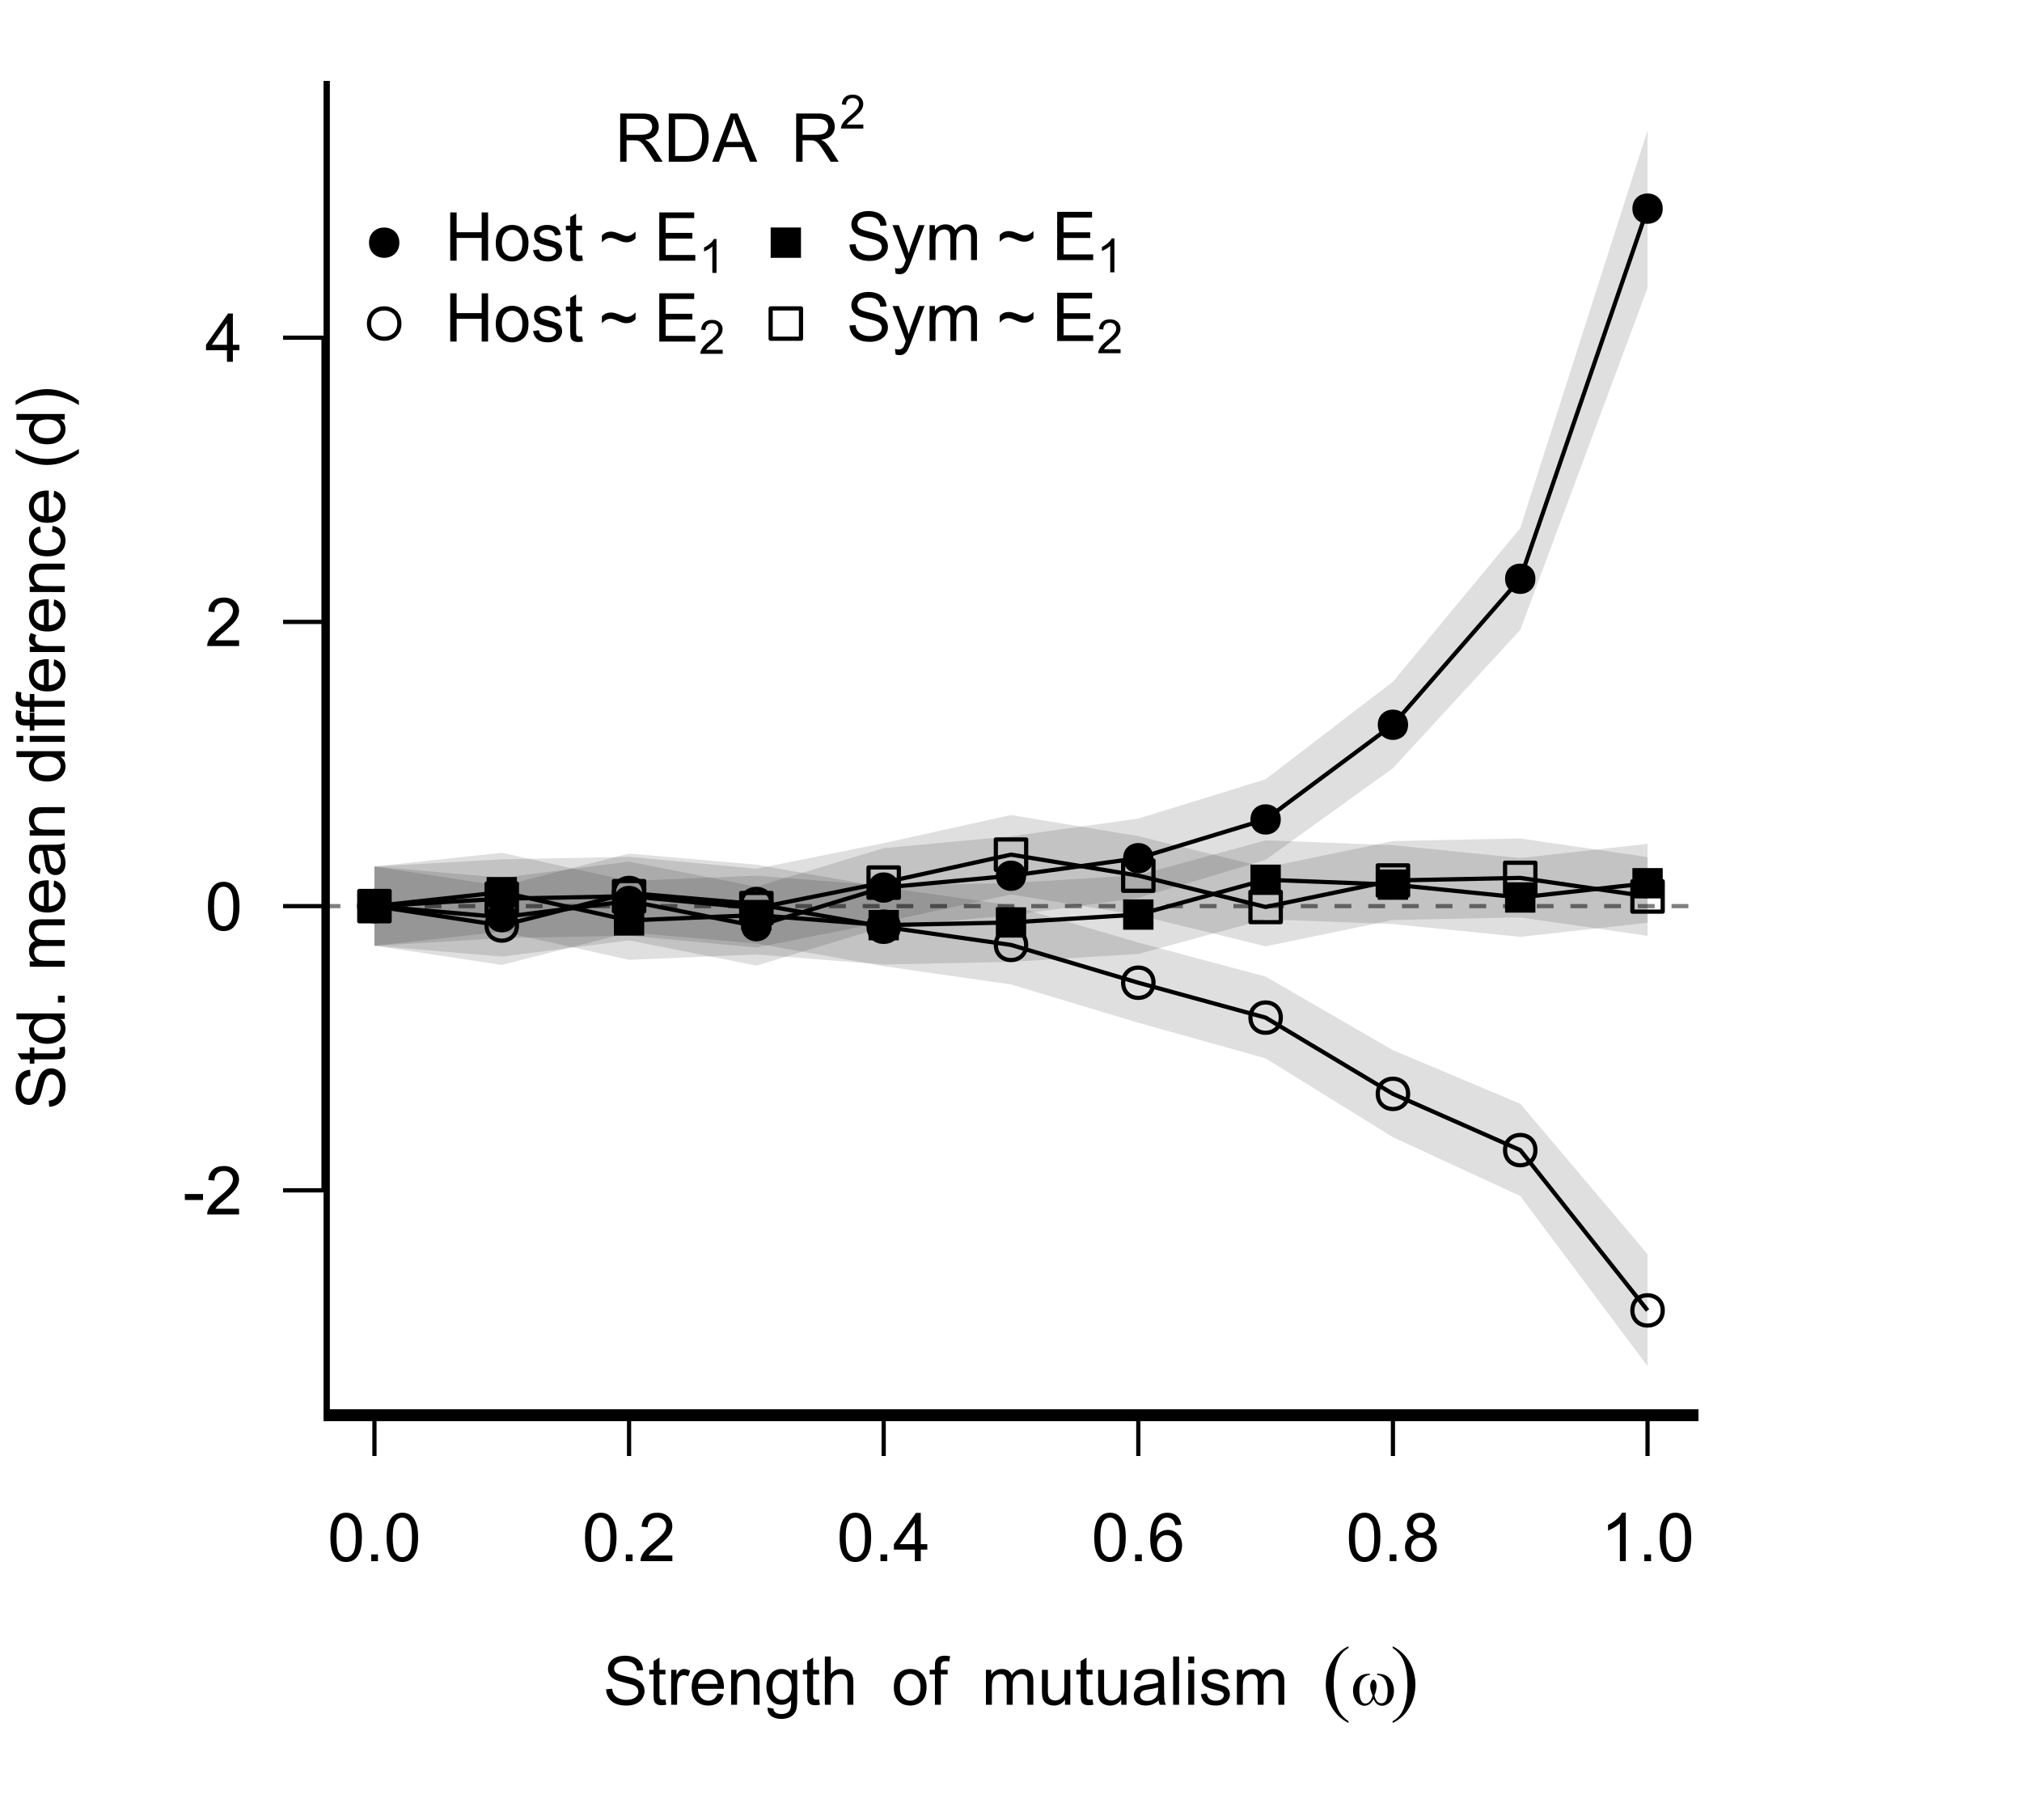 <?xml version="1.0" encoding="UTF-8"?>
<svg xmlns="http://www.w3.org/2000/svg" xmlns:xlink="http://www.w3.org/1999/xlink" width="360pt" height="324pt" viewBox="0 0 360 324" version="1.1">
<defs>
<g>
<symbol overflow="visible" id="glyph0-0">
<path style="stroke:none;" d="M 0.539 -2.758 L 1.609 -2.852 C 1.66 -2.422 1.777 -2.07 1.965 -1.797 C 2.145 -1.52 2.434 -1.297 2.828 -1.129 C 3.215 -0.957 3.656 -0.871 4.148 -0.875 C 4.578 -0.871 4.961 -0.938 5.297 -1.066 C 5.629 -1.191 5.875 -1.367 6.039 -1.594 C 6.199 -1.82 6.281 -2.066 6.281 -2.332 C 6.281 -2.598 6.203 -2.832 6.047 -3.035 C 5.891 -3.238 5.633 -3.406 5.273 -3.547 C 5.043 -3.633 4.531 -3.773 3.746 -3.965 C 2.953 -4.152 2.402 -4.332 2.086 -4.5 C 1.672 -4.711 1.363 -4.977 1.168 -5.297 C 0.965 -5.617 0.867 -5.973 0.867 -6.367 C 0.867 -6.801 0.988 -7.207 1.234 -7.582 C 1.48 -7.957 1.84 -8.242 2.312 -8.441 C 2.785 -8.633 3.312 -8.73 3.891 -8.734 C 4.523 -8.73 5.082 -8.629 5.574 -8.426 C 6.059 -8.223 6.434 -7.922 6.695 -7.523 C 6.957 -7.125 7.098 -6.672 7.117 -6.172 L 6.031 -6.086 C 5.969 -6.629 5.77 -7.039 5.434 -7.316 C 5.094 -7.594 4.598 -7.734 3.938 -7.734 C 3.25 -7.734 2.746 -7.605 2.434 -7.355 C 2.113 -7.098 1.957 -6.797 1.961 -6.445 C 1.957 -6.137 2.07 -5.883 2.297 -5.684 C 2.516 -5.48 3.086 -5.273 4.012 -5.07 C 4.934 -4.859 5.566 -4.68 5.914 -4.523 C 6.41 -4.293 6.781 -4 7.02 -3.648 C 7.254 -3.293 7.371 -2.887 7.375 -2.426 C 7.371 -1.969 7.242 -1.535 6.984 -1.133 C 6.723 -0.727 6.344 -0.414 5.855 -0.188 C 5.363 0.035 4.812 0.145 4.203 0.148 C 3.422 0.145 2.77 0.035 2.246 -0.191 C 1.719 -0.414 1.309 -0.754 1.012 -1.215 C 0.711 -1.668 0.555 -2.184 0.539 -2.758 Z M 0.539 -2.758 "/>
</symbol>
<symbol overflow="visible" id="glyph0-1">
<path style="stroke:none;" d="M 3.094 -0.945 L 3.246 -0.012 C 2.949 0.051 2.684 0.082 2.449 0.082 C 2.066 0.082 1.77 0.023 1.559 -0.098 C 1.348 -0.219 1.199 -0.379 1.113 -0.578 C 1.027 -0.773 0.984 -1.188 0.984 -1.82 L 0.984 -5.402 L 0.211 -5.402 L 0.211 -6.223 L 0.984 -6.223 L 0.984 -7.766 L 2.031 -8.398 L 2.031 -6.223 L 3.094 -6.223 L 3.094 -5.402 L 2.031 -5.402 L 2.031 -1.766 C 2.027 -1.461 2.047 -1.27 2.086 -1.184 C 2.125 -1.098 2.184 -1.027 2.27 -0.977 C 2.352 -0.926 2.473 -0.902 2.633 -0.902 C 2.742 -0.902 2.898 -0.914 3.094 -0.945 Z M 3.094 -0.945 "/>
</symbol>
<symbol overflow="visible" id="glyph0-2">
<path style="stroke:none;" d="M 0.781 0 L 0.781 -6.223 L 1.727 -6.223 L 1.727 -5.281 C 1.969 -5.719 2.191 -6.012 2.398 -6.152 C 2.602 -6.293 2.828 -6.363 3.078 -6.363 C 3.43 -6.363 3.793 -6.25 4.16 -6.023 L 3.797 -5.047 C 3.539 -5.195 3.281 -5.273 3.023 -5.273 C 2.793 -5.273 2.586 -5.203 2.402 -5.066 C 2.215 -4.926 2.082 -4.734 2.008 -4.488 C 1.891 -4.113 1.832 -3.703 1.836 -3.258 L 1.836 0 Z M 0.781 0 "/>
</symbol>
<symbol overflow="visible" id="glyph0-3">
<path style="stroke:none;" d="M 5.051 -2.004 L 6.141 -1.867 C 5.969 -1.23 5.648 -0.738 5.184 -0.387 C 4.719 -0.035 4.125 0.141 3.406 0.141 C 2.492 0.141 1.77 -0.137 1.238 -0.699 C 0.699 -1.254 0.434 -2.043 0.438 -3.059 C 0.434 -4.105 0.703 -4.918 1.246 -5.496 C 1.781 -6.074 2.48 -6.363 3.344 -6.363 C 4.176 -6.363 4.855 -6.078 5.383 -5.512 C 5.91 -4.945 6.176 -4.148 6.176 -3.125 C 6.176 -3.059 6.172 -2.965 6.172 -2.844 L 1.531 -2.844 C 1.562 -2.156 1.758 -1.633 2.109 -1.27 C 2.457 -0.906 2.891 -0.727 3.41 -0.727 C 3.797 -0.727 4.125 -0.828 4.402 -1.031 C 4.672 -1.234 4.891 -1.559 5.051 -2.004 Z M 1.586 -3.711 L 5.062 -3.711 C 5.016 -4.227 4.883 -4.621 4.664 -4.887 C 4.328 -5.293 3.891 -5.496 3.359 -5.496 C 2.871 -5.496 2.465 -5.332 2.137 -5.008 C 1.805 -4.684 1.621 -4.25 1.586 -3.711 Z M 1.586 -3.711 "/>
</symbol>
<symbol overflow="visible" id="glyph0-4">
<path style="stroke:none;" d="M 0.789 0 L 0.789 -6.223 L 1.742 -6.223 L 1.742 -5.336 C 2.195 -6.02 2.855 -6.363 3.719 -6.363 C 4.09 -6.363 4.434 -6.293 4.754 -6.16 C 5.066 -6.023 5.305 -5.848 5.461 -5.633 C 5.617 -5.41 5.727 -5.152 5.789 -4.852 C 5.828 -4.656 5.848 -4.312 5.848 -3.828 L 5.848 0 L 4.793 0 L 4.793 -3.785 C 4.793 -4.215 4.75 -4.535 4.668 -4.75 C 4.586 -4.961 4.441 -5.129 4.234 -5.258 C 4.023 -5.383 3.777 -5.449 3.5 -5.449 C 3.047 -5.449 2.66 -5.305 2.332 -5.02 C 2.004 -4.734 1.84 -4.195 1.844 -3.398 L 1.844 0 Z M 0.789 0 "/>
</symbol>
<symbol overflow="visible" id="glyph0-5">
<path style="stroke:none;" d="M 0.598 0.516 L 1.625 0.668 C 1.664 0.98 1.785 1.211 1.98 1.359 C 2.242 1.555 2.598 1.652 3.055 1.652 C 3.539 1.652 3.918 1.555 4.184 1.359 C 4.449 1.164 4.629 0.891 4.723 0.539 C 4.777 0.324 4.801 -0.125 4.797 -0.812 C 4.336 -0.27 3.762 0 3.078 0 C 2.219 0 1.559 -0.309 1.09 -0.926 C 0.621 -1.543 0.387 -2.281 0.387 -3.148 C 0.387 -3.738 0.492 -4.285 0.707 -4.789 C 0.922 -5.289 1.234 -5.68 1.645 -5.953 C 2.051 -6.227 2.531 -6.363 3.082 -6.363 C 3.816 -6.363 4.422 -6.066 4.898 -5.473 L 4.898 -6.223 L 5.871 -6.223 L 5.871 -0.844 C 5.871 0.125 5.77 0.809 5.574 1.215 C 5.375 1.613 5.062 1.934 4.637 2.172 C 4.207 2.402 3.684 2.52 3.059 2.523 C 2.316 2.52 1.715 2.352 1.258 2.023 C 0.801 1.688 0.582 1.188 0.598 0.516 Z M 1.469 -3.223 C 1.465 -2.406 1.629 -1.809 1.957 -1.438 C 2.281 -1.059 2.688 -0.871 3.176 -0.875 C 3.66 -0.871 4.066 -1.059 4.395 -1.434 C 4.723 -1.805 4.887 -2.391 4.887 -3.188 C 4.887 -3.945 4.715 -4.52 4.379 -4.91 C 4.039 -5.297 3.633 -5.488 3.156 -5.492 C 2.684 -5.488 2.285 -5.297 1.961 -4.918 C 1.629 -4.535 1.465 -3.973 1.469 -3.223 Z M 1.469 -3.223 "/>
</symbol>
<symbol overflow="visible" id="glyph0-6">
<path style="stroke:none;" d="M 0.789 0 L 0.789 -8.59 L 1.844 -8.59 L 1.844 -5.508 C 2.336 -6.078 2.957 -6.363 3.711 -6.363 C 4.164 -6.363 4.566 -6.27 4.91 -6.09 C 5.25 -5.906 5.492 -5.656 5.641 -5.34 C 5.785 -5.016 5.859 -4.551 5.859 -3.945 L 5.859 0 L 4.805 0 L 4.805 -3.945 C 4.805 -4.469 4.688 -4.852 4.461 -5.094 C 4.227 -5.328 3.906 -5.449 3.492 -5.453 C 3.18 -5.449 2.883 -5.367 2.609 -5.211 C 2.328 -5.047 2.133 -4.828 2.02 -4.551 C 1.898 -4.273 1.84 -3.891 1.844 -3.406 L 1.844 0 Z M 0.789 0 "/>
</symbol>
<symbol overflow="visible" id="glyph0-7">
<path style="stroke:none;" d="M 0.398 -3.109 C 0.398 -4.262 0.719 -5.117 1.359 -5.672 C 1.895 -6.133 2.547 -6.363 3.316 -6.363 C 4.172 -6.363 4.871 -6.082 5.414 -5.52 C 5.953 -4.957 6.223 -4.184 6.227 -3.199 C 6.223 -2.398 6.102 -1.766 5.867 -1.309 C 5.625 -0.848 5.277 -0.492 4.82 -0.238 C 4.359 0.016 3.859 0.141 3.316 0.141 C 2.441 0.141 1.734 -0.137 1.203 -0.695 C 0.664 -1.254 0.398 -2.059 0.398 -3.109 Z M 1.484 -3.109 C 1.48 -2.309 1.656 -1.711 2.004 -1.32 C 2.348 -0.922 2.785 -0.727 3.316 -0.727 C 3.84 -0.727 4.273 -0.926 4.621 -1.324 C 4.969 -1.723 5.145 -2.328 5.145 -3.148 C 5.145 -3.914 4.969 -4.496 4.617 -4.895 C 4.266 -5.289 3.832 -5.488 3.316 -5.492 C 2.785 -5.488 2.348 -5.293 2.004 -4.898 C 1.656 -4.5 1.48 -3.902 1.484 -3.109 Z M 1.484 -3.109 "/>
</symbol>
<symbol overflow="visible" id="glyph0-8">
<path style="stroke:none;" d="M 1.043 0 L 1.043 -5.402 L 0.109 -5.402 L 0.109 -6.223 L 1.043 -6.223 L 1.043 -6.883 C 1.043 -7.301 1.078 -7.613 1.156 -7.816 C 1.25 -8.09 1.43 -8.309 1.688 -8.48 C 1.945 -8.645 2.305 -8.73 2.766 -8.734 C 3.062 -8.73 3.391 -8.695 3.75 -8.633 L 3.594 -7.711 C 3.371 -7.75 3.164 -7.77 2.969 -7.77 C 2.648 -7.77 2.422 -7.699 2.293 -7.562 C 2.156 -7.426 2.09 -7.172 2.094 -6.797 L 2.094 -6.223 L 3.305 -6.223 L 3.305 -5.402 L 2.094 -5.402 L 2.094 0 Z M 1.043 0 "/>
</symbol>
<symbol overflow="visible" id="glyph0-9">
<path style="stroke:none;" d="M 0.789 0 L 0.789 -6.223 L 1.734 -6.223 L 1.734 -5.352 C 1.93 -5.648 2.188 -5.895 2.512 -6.082 C 2.836 -6.27 3.207 -6.363 3.621 -6.363 C 4.082 -6.363 4.457 -6.266 4.754 -6.074 C 5.043 -5.883 5.254 -5.617 5.379 -5.273 C 5.871 -6 6.512 -6.363 7.301 -6.363 C 7.918 -6.363 8.391 -6.191 8.723 -5.848 C 9.055 -5.504 9.223 -4.977 9.223 -4.273 L 9.223 0 L 8.172 0 L 8.172 -3.922 C 8.168 -4.34 8.133 -4.645 8.07 -4.832 C 8 -5.016 7.879 -5.164 7.699 -5.277 C 7.52 -5.391 7.309 -5.449 7.066 -5.449 C 6.629 -5.449 6.266 -5.301 5.977 -5.012 C 5.688 -4.719 5.543 -4.254 5.543 -3.617 L 5.543 0 L 4.488 0 L 4.488 -4.043 C 4.488 -4.512 4.402 -4.863 4.23 -5.098 C 4.059 -5.332 3.777 -5.449 3.387 -5.449 C 3.09 -5.449 2.812 -5.371 2.562 -5.215 C 2.309 -5.059 2.129 -4.828 2.016 -4.527 C 1.898 -4.227 1.84 -3.793 1.844 -3.227 L 1.844 0 Z M 0.789 0 "/>
</symbol>
<symbol overflow="visible" id="glyph0-10">
<path style="stroke:none;" d="M 4.867 0 L 4.867 -0.914 C 4.379 -0.211 3.723 0.141 2.895 0.141 C 2.527 0.141 2.184 0.07 1.867 -0.07 C 1.547 -0.211 1.309 -0.387 1.156 -0.602 C 1 -0.812 0.895 -1.074 0.832 -1.383 C 0.785 -1.59 0.762 -1.918 0.766 -2.367 L 0.766 -6.223 L 1.82 -6.223 L 1.82 -2.773 C 1.816 -2.219 1.84 -1.848 1.887 -1.656 C 1.949 -1.379 2.09 -1.16 2.309 -1.004 C 2.523 -0.84 2.789 -0.762 3.105 -0.766 C 3.418 -0.762 3.715 -0.844 3.996 -1.008 C 4.273 -1.172 4.469 -1.391 4.586 -1.672 C 4.699 -1.949 4.758 -2.355 4.758 -2.891 L 4.758 -6.223 L 5.812 -6.223 L 5.812 0 Z M 4.867 0 "/>
</symbol>
<symbol overflow="visible" id="glyph0-11">
<path style="stroke:none;" d="M 4.852 -0.766 C 4.461 -0.434 4.082 -0.199 3.723 -0.062 C 3.355 0.074 2.969 0.141 2.562 0.141 C 1.875 0.141 1.352 -0.023 0.984 -0.359 C 0.617 -0.688 0.434 -1.117 0.434 -1.641 C 0.434 -1.945 0.5 -2.223 0.641 -2.473 C 0.777 -2.723 0.961 -2.926 1.188 -3.082 C 1.41 -3.234 1.664 -3.348 1.945 -3.43 C 2.152 -3.477 2.465 -3.531 2.883 -3.586 C 3.734 -3.688 4.359 -3.809 4.766 -3.949 C 4.766 -4.09 4.77 -4.18 4.77 -4.227 C 4.77 -4.648 4.668 -4.953 4.469 -5.133 C 4.199 -5.371 3.801 -5.488 3.27 -5.492 C 2.77 -5.488 2.402 -5.402 2.168 -5.23 C 1.934 -5.055 1.758 -4.746 1.648 -4.305 L 0.617 -4.445 C 0.707 -4.887 0.863 -5.242 1.078 -5.516 C 1.289 -5.781 1.598 -5.992 2.008 -6.141 C 2.41 -6.289 2.883 -6.363 3.422 -6.363 C 3.953 -6.363 4.383 -6.301 4.715 -6.176 C 5.047 -6.051 5.293 -5.891 5.449 -5.703 C 5.605 -5.512 5.715 -5.273 5.777 -4.984 C 5.809 -4.805 5.824 -4.48 5.828 -4.016 L 5.828 -2.609 C 5.824 -1.625 5.848 -1.004 5.895 -0.746 C 5.941 -0.484 6.031 -0.238 6.164 0 L 5.062 0 C 4.953 -0.219 4.883 -0.473 4.852 -0.766 Z M 4.766 -3.125 C 4.375 -2.965 3.801 -2.832 3.039 -2.727 C 2.605 -2.66 2.301 -2.59 2.121 -2.516 C 1.941 -2.434 1.801 -2.32 1.703 -2.172 C 1.605 -2.02 1.559 -1.852 1.559 -1.672 C 1.559 -1.387 1.664 -1.152 1.875 -0.969 C 2.086 -0.777 2.398 -0.684 2.812 -0.688 C 3.219 -0.684 3.578 -0.773 3.895 -0.953 C 4.211 -1.129 4.445 -1.371 4.594 -1.68 C 4.707 -1.918 4.762 -2.27 4.766 -2.734 Z M 4.766 -3.125 "/>
</symbol>
<symbol overflow="visible" id="glyph0-12">
<path style="stroke:none;" d="M 0.766 0 L 0.766 -8.59 L 1.82 -8.59 L 1.82 0 Z M 0.766 0 "/>
</symbol>
<symbol overflow="visible" id="glyph0-13">
<path style="stroke:none;" d="M 0.797 -7.375 L 0.797 -8.59 L 1.852 -8.59 L 1.852 -7.375 Z M 0.797 0 L 0.797 -6.223 L 1.852 -6.223 L 1.852 0 Z M 0.797 0 "/>
</symbol>
<symbol overflow="visible" id="glyph0-14">
<path style="stroke:none;" d="M 0.367 -1.859 L 1.414 -2.023 C 1.469 -1.602 1.633 -1.281 1.902 -1.059 C 2.168 -0.836 2.543 -0.727 3.023 -0.727 C 3.508 -0.727 3.867 -0.824 4.102 -1.023 C 4.336 -1.219 4.453 -1.449 4.453 -1.719 C 4.453 -1.953 4.348 -2.141 4.141 -2.281 C 3.996 -2.371 3.637 -2.492 3.062 -2.637 C 2.289 -2.832 1.754 -3 1.457 -3.145 C 1.156 -3.285 0.93 -3.48 0.777 -3.734 C 0.621 -3.984 0.543 -4.266 0.547 -4.57 C 0.543 -4.844 0.605 -5.098 0.734 -5.34 C 0.859 -5.574 1.035 -5.773 1.254 -5.93 C 1.418 -6.047 1.641 -6.148 1.926 -6.234 C 2.207 -6.32 2.512 -6.363 2.836 -6.363 C 3.324 -6.363 3.75 -6.293 4.121 -6.152 C 4.488 -6.012 4.762 -5.82 4.938 -5.578 C 5.113 -5.336 5.234 -5.016 5.305 -4.617 L 4.273 -4.477 C 4.223 -4.797 4.086 -5.047 3.863 -5.227 C 3.637 -5.406 3.32 -5.496 2.914 -5.496 C 2.426 -5.496 2.082 -5.414 1.875 -5.254 C 1.664 -5.094 1.559 -4.906 1.562 -4.695 C 1.559 -4.555 1.602 -4.434 1.695 -4.324 C 1.773 -4.211 1.91 -4.117 2.098 -4.043 C 2.203 -4.004 2.512 -3.914 3.031 -3.773 C 3.773 -3.574 4.293 -3.41 4.59 -3.285 C 4.879 -3.156 5.113 -2.973 5.285 -2.73 C 5.453 -2.488 5.535 -2.188 5.539 -1.828 C 5.535 -1.477 5.434 -1.145 5.23 -0.832 C 5.023 -0.52 4.727 -0.277 4.34 -0.113 C 3.953 0.059 3.516 0.141 3.031 0.141 C 2.219 0.141 1.602 -0.027 1.18 -0.363 C 0.754 -0.699 0.484 -1.195 0.367 -1.859 Z M 0.367 -1.859 "/>
</symbol>
<symbol overflow="visible" id="glyph0-15">
<path style="stroke:none;" d="M 0.945 0 L 0.945 -8.59 L 4.75 -8.59 C 5.512 -8.59 6.094 -8.512 6.496 -8.355 C 6.891 -8.199 7.211 -7.926 7.453 -7.539 C 7.691 -7.145 7.809 -6.715 7.812 -6.246 C 7.809 -5.637 7.613 -5.121 7.219 -4.703 C 6.82 -4.285 6.211 -4.02 5.391 -3.906 C 5.691 -3.762 5.918 -3.621 6.078 -3.48 C 6.406 -3.176 6.723 -2.793 7.02 -2.336 L 8.516 0 L 7.086 0 L 5.945 -1.789 C 5.613 -2.301 5.34 -2.695 5.125 -2.973 C 4.91 -3.242 4.719 -3.434 4.551 -3.547 C 4.379 -3.652 4.207 -3.73 4.031 -3.773 C 3.898 -3.797 3.688 -3.809 3.398 -3.812 L 2.078 -3.812 L 2.078 0 Z M 2.078 -4.797 L 4.523 -4.797 C 5.043 -4.793 5.449 -4.848 5.742 -4.957 C 6.031 -5.066 6.254 -5.238 6.41 -5.473 C 6.562 -5.707 6.637 -5.965 6.641 -6.246 C 6.637 -6.652 6.488 -6.984 6.195 -7.246 C 5.898 -7.508 5.434 -7.641 4.797 -7.641 L 2.078 -7.641 Z M 2.078 -4.797 "/>
</symbol>
<symbol overflow="visible" id="glyph0-16">
<path style="stroke:none;" d="M 0.926 0 L 0.926 -8.59 L 3.883 -8.59 C 4.551 -8.59 5.062 -8.547 5.414 -8.469 C 5.906 -8.352 6.324 -8.148 6.672 -7.852 C 7.121 -7.469 7.461 -6.977 7.688 -6.383 C 7.914 -5.785 8.027 -5.105 8.027 -4.344 C 8.027 -3.688 7.949 -3.109 7.797 -2.605 C 7.645 -2.102 7.449 -1.684 7.211 -1.355 C 6.973 -1.02 6.711 -0.762 6.43 -0.574 C 6.145 -0.387 5.805 -0.242 5.406 -0.145 C 5.004 -0.047 4.543 0 4.023 0 Z M 2.062 -1.016 L 3.898 -1.016 C 4.461 -1.012 4.906 -1.066 5.227 -1.172 C 5.547 -1.273 5.805 -1.422 6 -1.617 C 6.27 -1.887 6.477 -2.246 6.629 -2.703 C 6.777 -3.156 6.855 -3.711 6.855 -4.359 C 6.855 -5.258 6.707 -5.945 6.41 -6.43 C 6.113 -6.91 5.754 -7.234 5.336 -7.398 C 5.031 -7.516 4.543 -7.574 3.867 -7.578 L 2.062 -7.578 Z M 2.062 -1.016 "/>
</symbol>
<symbol overflow="visible" id="glyph0-17">
<path style="stroke:none;" d="M -0.016 0 L 3.281 -8.59 L 4.508 -8.59 L 8.023 0 L 6.727 0 L 5.727 -2.602 L 2.133 -2.602 L 1.188 0 Z M 2.461 -3.527 L 5.375 -3.527 L 4.477 -5.906 C 4.203 -6.629 4 -7.223 3.867 -7.688 C 3.758 -7.133 3.602 -6.586 3.406 -6.047 Z M 2.461 -3.527 "/>
</symbol>
<symbol overflow="visible" id="glyph0-18">
<path style="stroke:none;" d="M 0.961 0 L 0.961 -8.59 L 2.098 -8.59 L 2.098 -5.062 L 6.562 -5.062 L 6.562 -8.59 L 7.699 -8.59 L 7.699 0 L 6.562 0 L 6.562 -4.047 L 2.098 -4.047 L 2.098 0 Z M 0.961 0 "/>
</symbol>
<symbol overflow="visible" id="glyph0-19">
<path style="stroke:none;" d="M 0.508 -3.266 L 0.508 -4.465 C 0.922 -4.934 1.465 -5.168 2.141 -5.168 C 2.371 -5.168 2.617 -5.133 2.879 -5.062 C 3.133 -4.992 3.5 -4.855 3.977 -4.656 C 4.246 -4.543 4.449 -4.469 4.586 -4.434 C 4.719 -4.398 4.855 -4.383 4.992 -4.383 C 5.246 -4.383 5.508 -4.457 5.781 -4.609 C 6.051 -4.762 6.293 -4.953 6.504 -5.188 L 6.504 -3.945 C 6.254 -3.707 6 -3.539 5.742 -3.434 C 5.484 -3.324 5.195 -3.27 4.883 -3.273 C 4.645 -3.27 4.422 -3.297 4.211 -3.355 C 3.996 -3.406 3.656 -3.539 3.195 -3.75 C 2.727 -3.957 2.344 -4.059 2.039 -4.062 C 1.789 -4.059 1.551 -4.004 1.332 -3.898 C 1.105 -3.789 0.832 -3.578 0.508 -3.266 Z M 0.508 -3.266 "/>
</symbol>
<symbol overflow="visible" id="glyph0-20">
<path style="stroke:none;" d="M 0.949 0 L 0.949 -8.59 L 7.16 -8.59 L 7.16 -7.578 L 2.086 -7.578 L 2.086 -4.945 L 6.836 -4.945 L 6.836 -3.938 L 2.086 -3.938 L 2.086 -1.016 L 7.359 -1.016 L 7.359 0 Z M 0.949 0 "/>
</symbol>
<symbol overflow="visible" id="glyph0-21">
<path style="stroke:none;" d="M 0.742 2.398 L 0.625 1.406 C 0.855 1.469 1.059 1.5 1.23 1.5 C 1.465 1.5 1.652 1.461 1.793 1.383 C 1.934 1.305 2.047 1.195 2.141 1.055 C 2.203 0.949 2.312 0.688 2.461 0.27 C 2.48 0.207 2.512 0.121 2.555 0.012 L 0.195 -6.223 L 1.328 -6.223 L 2.625 -2.617 C 2.789 -2.16 2.938 -1.68 3.078 -1.18 C 3.195 -1.66 3.34 -2.133 3.508 -2.594 L 4.84 -6.223 L 5.895 -6.223 L 3.527 0.105 C 3.273 0.789 3.074 1.258 2.938 1.516 C 2.746 1.863 2.531 2.117 2.293 2.281 C 2.047 2.438 1.758 2.52 1.422 2.523 C 1.215 2.52 0.988 2.477 0.742 2.398 Z M 0.742 2.398 "/>
</symbol>
<symbol overflow="visible" id="glyph0-22">
<path style="stroke:none;" d="M 0.5 -4.234 C 0.496 -5.246 0.602 -6.062 0.812 -6.688 C 1.02 -7.305 1.328 -7.785 1.742 -8.121 C 2.148 -8.457 2.668 -8.625 3.297 -8.625 C 3.758 -8.625 4.164 -8.531 4.512 -8.348 C 4.855 -8.16 5.141 -7.891 5.371 -7.543 C 5.594 -7.191 5.773 -6.766 5.906 -6.266 C 6.035 -5.762 6.098 -5.086 6.102 -4.234 C 6.098 -3.227 5.996 -2.414 5.789 -1.797 C 5.578 -1.176 5.266 -0.695 4.859 -0.359 C 4.445 -0.02 3.926 0.145 3.297 0.148 C 2.465 0.145 1.816 -0.148 1.348 -0.742 C 0.781 -1.457 0.496 -2.621 0.5 -4.234 Z M 1.582 -4.234 C 1.582 -2.824 1.746 -1.887 2.074 -1.418 C 2.402 -0.949 2.809 -0.715 3.297 -0.719 C 3.777 -0.715 4.184 -0.949 4.52 -1.422 C 4.848 -1.887 5.016 -2.824 5.016 -4.234 C 5.016 -5.648 4.848 -6.59 4.52 -7.055 C 4.184 -7.516 3.773 -7.746 3.289 -7.75 C 2.801 -7.746 2.414 -7.543 2.125 -7.137 C 1.762 -6.613 1.582 -5.645 1.582 -4.234 Z M 1.582 -4.234 "/>
</symbol>
<symbol overflow="visible" id="glyph0-23">
<path style="stroke:none;" d="M 1.09 0 L 1.09 -1.203 L 2.289 -1.203 L 2.289 0 Z M 1.09 0 "/>
</symbol>
<symbol overflow="visible" id="glyph0-24">
<path style="stroke:none;" d="M 6.039 -1.016 L 6.039 0 L 0.363 0 C 0.355 -0.254 0.395 -0.496 0.484 -0.734 C 0.629 -1.117 0.859 -1.5 1.18 -1.875 C 1.492 -2.25 1.953 -2.684 2.562 -3.176 C 3.492 -3.941 4.125 -4.547 4.453 -4.992 C 4.781 -5.438 4.945 -5.859 4.945 -6.266 C 4.945 -6.68 4.793 -7.031 4.496 -7.32 C 4.191 -7.602 3.805 -7.746 3.328 -7.75 C 2.82 -7.746 2.414 -7.594 2.109 -7.293 C 1.805 -6.984 1.648 -6.562 1.648 -6.031 L 0.562 -6.141 C 0.633 -6.945 0.91 -7.559 1.398 -7.988 C 1.879 -8.41 2.531 -8.625 3.352 -8.625 C 4.172 -8.625 4.824 -8.395 5.309 -7.938 C 5.789 -7.48 6.027 -6.914 6.031 -6.242 C 6.027 -5.895 5.957 -5.559 5.82 -5.227 C 5.676 -4.891 5.441 -4.539 5.117 -4.176 C 4.789 -3.805 4.25 -3.301 3.492 -2.664 C 2.859 -2.129 2.453 -1.77 2.273 -1.582 C 2.094 -1.395 1.945 -1.203 1.828 -1.016 Z M 6.039 -1.016 "/>
</symbol>
<symbol overflow="visible" id="glyph0-25">
<path style="stroke:none;" d="M 3.879 0 L 3.879 -2.055 L 0.152 -2.055 L 0.152 -3.023 L 4.07 -8.59 L 4.934 -8.59 L 4.934 -3.023 L 6.094 -3.023 L 6.094 -2.055 L 4.934 -2.055 L 4.934 0 Z M 3.879 -3.023 L 3.879 -6.898 L 1.188 -3.023 Z M 3.879 -3.023 "/>
</symbol>
<symbol overflow="visible" id="glyph0-26">
<path style="stroke:none;" d="M 5.969 -6.484 L 4.922 -6.406 C 4.828 -6.812 4.695 -7.113 4.523 -7.305 C 4.234 -7.605 3.883 -7.758 3.469 -7.758 C 3.133 -7.758 2.836 -7.664 2.586 -7.477 C 2.25 -7.234 1.988 -6.879 1.797 -6.414 C 1.605 -5.949 1.508 -5.289 1.5 -4.43 C 1.754 -4.812 2.062 -5.098 2.434 -5.289 C 2.797 -5.473 3.184 -5.566 3.586 -5.57 C 4.289 -5.566 4.887 -5.309 5.383 -4.793 C 5.875 -4.277 6.121 -3.609 6.125 -2.789 C 6.121 -2.25 6.004 -1.746 5.773 -1.285 C 5.539 -0.82 5.223 -0.469 4.816 -0.223 C 4.41 0.023 3.949 0.145 3.434 0.148 C 2.555 0.145 1.836 -0.176 1.285 -0.82 C 0.727 -1.469 0.449 -2.535 0.453 -4.02 C 0.449 -5.676 0.758 -6.883 1.371 -7.641 C 1.902 -8.297 2.621 -8.625 3.531 -8.625 C 4.207 -8.625 4.762 -8.434 5.195 -8.055 C 5.625 -7.676 5.883 -7.152 5.969 -6.484 Z M 1.664 -2.781 C 1.664 -2.418 1.738 -2.07 1.895 -1.738 C 2.043 -1.406 2.262 -1.152 2.543 -0.98 C 2.82 -0.801 3.109 -0.715 3.414 -0.719 C 3.859 -0.715 4.242 -0.895 4.566 -1.258 C 4.883 -1.613 5.043 -2.102 5.047 -2.727 C 5.043 -3.316 4.887 -3.785 4.57 -4.129 C 4.25 -4.469 3.852 -4.641 3.375 -4.641 C 2.898 -4.641 2.492 -4.469 2.16 -4.129 C 1.828 -3.785 1.664 -3.336 1.664 -2.781 Z M 1.664 -2.781 "/>
</symbol>
<symbol overflow="visible" id="glyph0-27">
<path style="stroke:none;" d="M 2.121 -4.656 C 1.684 -4.816 1.359 -5.047 1.148 -5.344 C 0.938 -5.641 0.832 -5.996 0.832 -6.41 C 0.832 -7.035 1.055 -7.559 1.504 -7.984 C 1.953 -8.41 2.551 -8.625 3.297 -8.625 C 4.043 -8.625 4.648 -8.406 5.109 -7.973 C 5.566 -7.535 5.793 -7.004 5.797 -6.383 C 5.793 -5.977 5.688 -5.629 5.48 -5.34 C 5.27 -5.043 4.953 -4.816 4.531 -4.656 C 5.055 -4.48 5.457 -4.203 5.734 -3.824 C 6.008 -3.438 6.145 -2.98 6.148 -2.453 C 6.145 -1.715 5.887 -1.098 5.367 -0.602 C 4.844 -0.102 4.16 0.145 3.316 0.148 C 2.469 0.145 1.785 -0.102 1.266 -0.605 C 0.742 -1.105 0.48 -1.734 0.484 -2.484 C 0.48 -3.039 0.621 -3.504 0.91 -3.887 C 1.191 -4.262 1.598 -4.52 2.121 -4.656 Z M 1.91 -6.445 C 1.91 -6.039 2.039 -5.707 2.301 -5.449 C 2.562 -5.191 2.902 -5.062 3.32 -5.062 C 3.723 -5.062 4.055 -5.188 4.32 -5.445 C 4.578 -5.695 4.711 -6.012 4.711 -6.387 C 4.711 -6.773 4.574 -7.098 4.309 -7.363 C 4.035 -7.625 3.703 -7.758 3.312 -7.758 C 2.906 -7.758 2.574 -7.629 2.309 -7.371 C 2.043 -7.113 1.91 -6.805 1.91 -6.445 Z M 1.57 -2.477 C 1.57 -2.176 1.641 -1.887 1.785 -1.605 C 1.926 -1.324 2.137 -1.105 2.422 -0.949 C 2.699 -0.793 3.004 -0.715 3.328 -0.719 C 3.832 -0.715 4.246 -0.879 4.578 -1.207 C 4.902 -1.531 5.066 -1.941 5.07 -2.445 C 5.066 -2.945 4.898 -3.367 4.562 -3.703 C 4.223 -4.035 3.801 -4.199 3.293 -4.203 C 2.793 -4.199 2.379 -4.035 2.059 -3.711 C 1.73 -3.379 1.57 -2.969 1.57 -2.477 Z M 1.57 -2.477 "/>
</symbol>
<symbol overflow="visible" id="glyph0-28">
<path style="stroke:none;" d="M 4.469 0 L 3.414 0 L 3.414 -6.719 C 3.16 -6.477 2.828 -6.234 2.414 -5.996 C 2 -5.75 1.629 -5.57 1.305 -5.449 L 1.305 -6.469 C 1.895 -6.742 2.41 -7.078 2.852 -7.477 C 3.293 -7.871 3.605 -8.254 3.789 -8.625 L 4.469 -8.625 Z M 4.469 0 "/>
</symbol>
<symbol overflow="visible" id="glyph0-29">
<path style="stroke:none;" d="M 0.383 -2.578 L 0.383 -3.641 L 3.621 -3.641 L 3.621 -2.578 Z M 0.383 -2.578 "/>
</symbol>
<symbol overflow="visible" id="glyph1-0">
<path style="stroke:none;" d=""/>
</symbol>
<symbol overflow="visible" id="glyph1-1">
<path style="stroke:none;" d="M 4.746 -5.312 L 4.746 -5.523 C 5.402 -5.52 5.941 -5.406 6.363 -5.188 C 6.781 -4.961 7.117 -4.602 7.375 -4.105 C 7.629 -3.605 7.758 -3.059 7.758 -2.469 C 7.758 -1.961 7.656 -1.5 7.457 -1.082 C 7.258 -0.664 6.984 -0.348 6.641 -0.137 C 6.293 0.074 5.965 0.176 5.656 0.18 C 5.309 0.176 5.016 0.082 4.777 -0.113 C 4.531 -0.305 4.316 -0.609 4.125 -1.02 C 3.91 -0.605 3.664 -0.301 3.395 -0.109 C 3.121 0.082 2.82 0.176 2.484 0.18 C 2.191 0.176 1.879 0.074 1.555 -0.133 C 1.227 -0.34 0.965 -0.66 0.766 -1.098 C 0.566 -1.527 0.469 -2 0.469 -2.516 C 0.469 -3.062 0.578 -3.566 0.805 -4.02 C 0.973 -4.371 1.191 -4.66 1.461 -4.891 C 1.727 -5.121 2.012 -5.285 2.312 -5.379 C 2.613 -5.473 2.996 -5.52 3.461 -5.523 L 3.461 -5.312 C 2.918 -5.258 2.469 -5 2.117 -4.543 C 1.758 -4.082 1.582 -3.41 1.586 -2.52 C 1.582 -1.641 1.719 -0.996 1.992 -0.586 C 2.156 -0.34 2.387 -0.215 2.684 -0.219 C 2.93 -0.215 3.16 -0.316 3.383 -0.523 C 3.602 -0.723 3.793 -1.09 3.949 -1.625 C 3.777 -2.078 3.664 -2.418 3.609 -2.641 C 3.555 -2.863 3.527 -3.078 3.531 -3.281 C 3.527 -3.66 3.617 -3.984 3.797 -4.258 C 3.883 -4.395 3.984 -4.465 4.102 -4.465 C 4.219 -4.465 4.32 -4.395 4.414 -4.258 C 4.578 -4 4.664 -3.688 4.664 -3.316 C 4.664 -2.863 4.535 -2.297 4.281 -1.625 C 4.434 -1.086 4.613 -0.727 4.816 -0.543 C 5.02 -0.355 5.25 -0.262 5.516 -0.266 C 5.812 -0.262 6.059 -0.383 6.25 -0.621 C 6.504 -0.941 6.633 -1.539 6.633 -2.422 C 6.633 -3.484 6.395 -4.273 5.922 -4.781 C 5.637 -5.086 5.246 -5.262 4.746 -5.312 Z M 4.746 -5.312 "/>
</symbol>
<symbol overflow="visible" id="glyph2-0">
<path style="stroke:none;" d="M 4.656 2.922 L 4.656 3.238 C 3.379 2.602 2.387 1.668 1.68 0.441 C 0.969 -0.785 0.613 -2.125 0.617 -3.59 C 0.613 -5.105 0.988 -6.488 1.734 -7.738 C 2.48 -8.984 3.453 -9.875 4.656 -10.414 L 4.656 -10.109 C 4.055 -9.773 3.562 -9.32 3.18 -8.746 C 2.793 -8.168 2.504 -7.438 2.312 -6.551 C 2.121 -5.664 2.027 -4.738 2.027 -3.781 C 2.027 -2.688 2.113 -1.703 2.289 -0.824 C 2.465 0.055 2.734 0.781 3.098 1.359 C 3.457 1.938 3.977 2.457 4.656 2.922 Z M 4.656 2.922 "/>
</symbol>
<symbol overflow="visible" id="glyph2-1">
<path style="stroke:none;" d="M 0.328 -10.109 L 0.328 -10.414 C 1.602 -9.781 2.594 -8.852 3.305 -7.625 C 4.016 -6.395 4.371 -5.055 4.371 -3.598 C 4.371 -2.078 3.996 -0.695 3.25 0.555 C 2.504 1.801 1.531 2.695 0.328 3.238 L 0.328 2.922 C 0.934 2.59 1.43 2.137 1.816 1.559 C 2.199 0.98 2.484 0.254 2.676 -0.629 C 2.863 -1.512 2.957 -2.438 2.961 -3.406 C 2.957 -4.484 2.871 -5.469 2.699 -6.352 C 2.523 -7.234 2.254 -7.965 1.891 -8.543 C 1.527 -9.121 1.008 -9.641 0.328 -10.109 Z M 0.328 -10.109 "/>
</symbol>
<symbol overflow="visible" id="glyph3-0">
<path style="stroke:none;" d="M -2.758 -0.539 L -2.852 -1.613 C -2.422 -1.66 -2.07 -1.777 -1.797 -1.965 C -1.52 -2.145 -1.297 -2.434 -1.125 -2.828 C -0.953 -3.215 -0.867 -3.656 -0.871 -4.148 C -0.867 -4.578 -0.93 -4.961 -1.062 -5.297 C -1.188 -5.629 -1.367 -5.875 -1.594 -6.039 C -1.82 -6.199 -2.066 -6.281 -2.332 -6.281 C -2.598 -6.281 -2.832 -6.203 -3.035 -6.047 C -3.238 -5.891 -3.406 -5.633 -3.543 -5.273 C -3.633 -5.043 -3.773 -4.531 -3.965 -3.746 C -4.152 -2.953 -4.332 -2.402 -4.5 -2.086 C -4.711 -1.676 -4.977 -1.367 -5.297 -1.168 C -5.617 -0.965 -5.973 -0.867 -6.367 -0.867 C -6.801 -0.867 -7.207 -0.988 -7.582 -1.234 C -7.957 -1.48 -8.242 -1.84 -8.441 -2.312 C -8.633 -2.785 -8.73 -3.312 -8.734 -3.891 C -8.73 -4.527 -8.629 -5.086 -8.426 -5.574 C -8.223 -6.059 -7.922 -6.434 -7.523 -6.695 C -7.125 -6.957 -6.672 -7.098 -6.172 -7.117 L -6.086 -6.031 C -6.629 -5.969 -7.039 -5.77 -7.316 -5.434 C -7.594 -5.094 -7.734 -4.598 -7.734 -3.938 C -7.734 -3.25 -7.605 -2.746 -7.355 -2.434 C -7.098 -2.117 -6.797 -1.961 -6.445 -1.965 C -6.137 -1.961 -5.883 -2.074 -5.684 -2.297 C -5.48 -2.516 -5.273 -3.086 -5.07 -4.012 C -4.859 -4.934 -4.68 -5.566 -4.523 -5.914 C -4.293 -6.41 -4 -6.781 -3.648 -7.02 C -3.293 -7.254 -2.887 -7.371 -2.426 -7.375 C -1.965 -7.371 -1.531 -7.242 -1.133 -6.984 C -0.727 -6.723 -0.414 -6.344 -0.188 -5.855 C 0.035 -5.363 0.145 -4.812 0.148 -4.203 C 0.145 -3.422 0.035 -2.77 -0.191 -2.246 C -0.414 -1.719 -0.754 -1.309 -1.215 -1.012 C -1.668 -0.711 -2.184 -0.555 -2.758 -0.539 Z M -2.758 -0.539 "/>
</symbol>
<symbol overflow="visible" id="glyph3-1">
<path style="stroke:none;" d="M -0.941 -3.094 L -0.012 -3.246 C 0.051 -2.949 0.082 -2.684 0.082 -2.449 C 0.082 -2.066 0.023 -1.77 -0.098 -1.559 C -0.219 -1.348 -0.379 -1.199 -0.574 -1.113 C -0.77 -1.027 -1.184 -0.984 -1.82 -0.984 L -5.402 -0.984 L -5.402 -0.211 L -6.223 -0.211 L -6.223 -0.984 L -7.766 -0.984 L -8.398 -2.035 L -6.223 -2.035 L -6.223 -3.094 L -5.402 -3.094 L -5.402 -2.035 L -1.762 -2.031 C -1.461 -2.027 -1.27 -2.047 -1.184 -2.086 C -1.098 -2.125 -1.027 -2.184 -0.977 -2.27 C -0.926 -2.352 -0.902 -2.473 -0.902 -2.633 C -0.902 -2.742 -0.914 -2.898 -0.941 -3.094 Z M -0.941 -3.094 "/>
</symbol>
<symbol overflow="visible" id="glyph3-2">
<path style="stroke:none;" d="M 0 -4.828 L -0.785 -4.828 C -0.168 -4.43 0.141 -3.848 0.141 -3.086 C 0.141 -2.59 0.004 -2.133 -0.27 -1.719 C -0.543 -1.297 -0.922 -0.977 -1.414 -0.75 C -1.898 -0.523 -2.465 -0.41 -3.105 -0.41 C -3.727 -0.41 -4.289 -0.512 -4.797 -0.719 C -5.301 -0.926 -5.688 -1.238 -5.957 -1.652 C -6.227 -2.066 -6.363 -2.527 -6.363 -3.043 C -6.363 -3.414 -6.281 -3.75 -6.125 -4.043 C -5.965 -4.336 -5.762 -4.574 -5.508 -4.758 L -8.59 -4.758 L -8.59 -5.809 L 0 -5.805 Z M -3.105 -1.496 C -2.309 -1.492 -1.711 -1.66 -1.316 -1.996 C -0.922 -2.328 -0.727 -2.727 -0.727 -3.188 C -0.727 -3.648 -0.914 -4.039 -1.289 -4.359 C -1.664 -4.68 -2.238 -4.84 -3.016 -4.844 C -3.867 -4.84 -4.492 -4.676 -4.895 -4.352 C -5.289 -4.023 -5.488 -3.621 -5.492 -3.141 C -5.488 -2.672 -5.297 -2.277 -4.918 -1.965 C -4.531 -1.648 -3.93 -1.492 -3.105 -1.496 Z M -3.105 -1.496 "/>
</symbol>
<symbol overflow="visible" id="glyph3-3">
<path style="stroke:none;" d="M 0 -1.09 L -1.203 -1.09 L -1.199 -2.289 L 0 -2.289 Z M 0 -1.09 "/>
</symbol>
<symbol overflow="visible" id="glyph3-4">
<path style="stroke:none;" d=""/>
</symbol>
<symbol overflow="visible" id="glyph3-5">
<path style="stroke:none;" d="M 0 -0.789 L -6.223 -0.793 L -6.223 -1.734 L -5.352 -1.734 C -5.648 -1.93 -5.895 -2.188 -6.082 -2.512 C -6.27 -2.836 -6.363 -3.207 -6.363 -3.621 C -6.363 -4.082 -6.266 -4.457 -6.074 -4.754 C -5.883 -5.043 -5.617 -5.254 -5.273 -5.379 C -6 -5.871 -6.363 -6.512 -6.363 -7.301 C -6.363 -7.918 -6.191 -8.391 -5.848 -8.723 C -5.504 -9.055 -4.977 -9.223 -4.27 -9.223 L 0 -9.223 L 0 -8.172 L -3.918 -8.172 C -4.336 -8.168 -4.641 -8.133 -4.828 -8.07 C -5.016 -8 -5.164 -7.879 -5.277 -7.699 C -5.391 -7.52 -5.449 -7.309 -5.449 -7.066 C -5.449 -6.629 -5.301 -6.266 -5.012 -5.977 C -4.719 -5.688 -4.254 -5.543 -3.613 -5.543 L 0 -5.543 L 0 -4.488 L -4.043 -4.488 C -4.512 -4.488 -4.863 -4.402 -5.098 -4.23 C -5.332 -4.059 -5.449 -3.777 -5.449 -3.387 C -5.449 -3.09 -5.371 -2.812 -5.215 -2.562 C -5.059 -2.309 -4.828 -2.129 -4.527 -2.016 C -4.227 -1.902 -3.793 -1.844 -3.227 -1.848 L 0 -1.844 Z M 0 -0.789 "/>
</symbol>
<symbol overflow="visible" id="glyph3-6">
<path style="stroke:none;" d="M -2.004 -5.051 L -1.867 -6.141 C -1.23 -5.969 -0.738 -5.648 -0.387 -5.184 C -0.035 -4.719 0.141 -4.125 0.141 -3.406 C 0.141 -2.492 -0.137 -1.77 -0.699 -1.238 C -1.254 -0.703 -2.043 -0.438 -3.059 -0.441 C -4.105 -0.438 -4.918 -0.707 -5.496 -1.25 C -6.074 -1.785 -6.363 -2.484 -6.363 -3.348 C -6.363 -4.176 -6.078 -4.855 -5.512 -5.383 C -4.945 -5.91 -4.148 -6.176 -3.121 -6.176 C -3.055 -6.176 -2.961 -6.172 -2.84 -6.172 L -2.844 -1.531 C -2.156 -1.566 -1.633 -1.762 -1.27 -2.109 C -0.906 -2.457 -0.727 -2.891 -0.727 -3.41 C -0.727 -3.797 -0.828 -4.125 -1.031 -4.402 C -1.234 -4.672 -1.559 -4.891 -2.004 -5.051 Z M -3.711 -1.59 L -3.707 -5.062 C -4.227 -5.016 -4.621 -4.883 -4.887 -4.664 C -5.293 -4.328 -5.496 -3.891 -5.496 -3.359 C -5.496 -2.871 -5.332 -2.465 -5.008 -2.137 C -4.684 -1.805 -4.25 -1.621 -3.711 -1.59 Z M -3.711 -1.59 "/>
</symbol>
<symbol overflow="visible" id="glyph3-7">
<path style="stroke:none;" d="M -0.766 -4.852 C -0.434 -4.461 -0.199 -4.082 -0.062 -3.723 C 0.074 -3.355 0.141 -2.969 0.141 -2.562 C 0.141 -1.875 -0.023 -1.352 -0.359 -0.984 C -0.688 -0.617 -1.117 -0.434 -1.641 -0.434 C -1.945 -0.434 -2.223 -0.5 -2.473 -0.641 C -2.723 -0.777 -2.926 -0.961 -3.082 -1.188 C -3.234 -1.41 -3.348 -1.664 -3.43 -1.945 C -3.477 -2.152 -3.531 -2.465 -3.586 -2.883 C -3.688 -3.734 -3.809 -4.359 -3.949 -4.766 C -4.09 -4.766 -4.18 -4.77 -4.227 -4.77 C -4.648 -4.77 -4.953 -4.668 -5.133 -4.469 C -5.371 -4.199 -5.488 -3.801 -5.492 -3.27 C -5.488 -2.773 -5.402 -2.406 -5.23 -2.172 C -5.055 -1.934 -4.746 -1.758 -4.305 -1.648 L -4.445 -0.617 C -4.887 -0.707 -5.242 -0.863 -5.516 -1.078 C -5.781 -1.293 -5.992 -1.602 -6.141 -2.012 C -6.289 -2.414 -6.363 -2.887 -6.363 -3.422 C -6.363 -3.953 -6.301 -4.383 -6.176 -4.715 C -6.051 -5.047 -5.891 -5.293 -5.703 -5.449 C -5.512 -5.605 -5.273 -5.715 -4.984 -5.777 C -4.805 -5.809 -4.48 -5.824 -4.016 -5.828 L -2.605 -5.828 C -1.625 -5.824 -1.004 -5.848 -0.746 -5.895 C -0.48 -5.941 -0.234 -6.031 0 -6.164 L 0 -5.062 C -0.219 -4.953 -0.473 -4.883 -0.766 -4.852 Z M -3.121 -4.766 C -2.961 -4.375 -2.828 -3.801 -2.727 -3.039 C -2.66 -2.605 -2.59 -2.301 -2.516 -2.121 C -2.434 -1.941 -2.32 -1.801 -2.172 -1.703 C -2.02 -1.605 -1.852 -1.559 -1.672 -1.559 C -1.387 -1.559 -1.152 -1.664 -0.965 -1.875 C -0.773 -2.086 -0.68 -2.398 -0.684 -2.812 C -0.68 -3.219 -0.77 -3.578 -0.949 -3.895 C -1.129 -4.211 -1.371 -4.445 -1.68 -4.594 C -1.918 -4.707 -2.27 -4.762 -2.734 -4.766 Z M -3.121 -4.766 "/>
</symbol>
<symbol overflow="visible" id="glyph3-8">
<path style="stroke:none;" d="M 0 -0.789 L -6.223 -0.793 L -6.223 -1.742 L -5.336 -1.742 C -6.02 -2.195 -6.363 -2.855 -6.363 -3.723 C -6.363 -4.09 -6.293 -4.434 -6.16 -4.754 C -6.023 -5.066 -5.848 -5.305 -5.633 -5.461 C -5.41 -5.617 -5.152 -5.727 -4.852 -5.789 C -4.656 -5.828 -4.312 -5.848 -3.824 -5.848 L 0 -5.848 L 0 -4.793 L -3.785 -4.793 C -4.215 -4.793 -4.535 -4.75 -4.75 -4.668 C -4.961 -4.586 -5.129 -4.441 -5.258 -4.234 C -5.383 -4.023 -5.449 -3.777 -5.449 -3.5 C -5.449 -3.047 -5.305 -2.66 -5.02 -2.336 C -4.734 -2.008 -4.195 -1.844 -3.398 -1.848 L 0 -1.844 Z M 0 -0.789 "/>
</symbol>
<symbol overflow="visible" id="glyph3-9">
<path style="stroke:none;" d="M -7.375 -0.797 L -8.59 -0.797 L -8.59 -1.852 L -7.375 -1.852 Z M 0 -0.797 L -6.223 -0.797 L -6.223 -1.852 L 0 -1.852 Z M 0 -0.797 "/>
</symbol>
<symbol overflow="visible" id="glyph3-10">
<path style="stroke:none;" d="M 0 -1.043 L -5.402 -1.043 L -5.402 -0.113 L -6.223 -0.113 L -6.223 -1.043 L -6.883 -1.043 C -7.301 -1.043 -7.613 -1.078 -7.816 -1.156 C -8.09 -1.254 -8.309 -1.434 -8.48 -1.691 C -8.645 -1.945 -8.73 -2.305 -8.734 -2.766 C -8.73 -3.062 -8.695 -3.391 -8.633 -3.75 L -7.711 -3.594 C -7.75 -3.371 -7.77 -3.164 -7.77 -2.973 C -7.77 -2.648 -7.699 -2.422 -7.562 -2.293 C -7.426 -2.156 -7.172 -2.09 -6.797 -2.094 L -6.223 -2.094 L -6.223 -3.305 L -5.402 -3.305 L -5.402 -2.094 L 0 -2.094 Z M 0 -1.043 "/>
</symbol>
<symbol overflow="visible" id="glyph3-11">
<path style="stroke:none;" d="M 0 -0.781 L -6.223 -0.781 L -6.223 -1.73 L -5.281 -1.73 C -5.719 -1.969 -6.012 -2.191 -6.152 -2.398 C -6.293 -2.602 -6.363 -2.828 -6.363 -3.078 C -6.363 -3.43 -6.25 -3.793 -6.023 -4.16 L -5.047 -3.797 C -5.195 -3.539 -5.273 -3.281 -5.273 -3.023 C -5.273 -2.793 -5.203 -2.586 -5.066 -2.402 C -4.926 -2.219 -4.734 -2.086 -4.488 -2.012 C -4.113 -1.891 -3.703 -1.832 -3.258 -1.836 L 0 -1.836 Z M 0 -0.781 "/>
</symbol>
<symbol overflow="visible" id="glyph3-12">
<path style="stroke:none;" d="M -2.277 -4.852 L -2.145 -5.891 C -1.426 -5.773 -0.863 -5.484 -0.465 -5.02 C -0.059 -4.551 0.141 -3.977 0.141 -3.297 C 0.141 -2.445 -0.137 -1.762 -0.695 -1.246 C -1.25 -0.727 -2.047 -0.469 -3.086 -0.469 C -3.754 -0.469 -4.344 -0.578 -4.852 -0.801 C -5.355 -1.023 -5.73 -1.363 -5.984 -1.82 C -6.234 -2.273 -6.363 -2.77 -6.363 -3.305 C -6.363 -3.98 -6.191 -4.531 -5.848 -4.965 C -5.504 -5.391 -5.02 -5.668 -4.395 -5.789 L -4.234 -4.766 C -4.652 -4.664 -4.969 -4.492 -5.18 -4.246 C -5.391 -3.996 -5.496 -3.695 -5.496 -3.348 C -5.496 -2.812 -5.305 -2.383 -4.922 -2.051 C -4.539 -1.719 -3.938 -1.551 -3.117 -1.555 C -2.281 -1.551 -1.672 -1.711 -1.293 -2.035 C -0.914 -2.352 -0.727 -2.77 -0.727 -3.289 C -0.727 -3.695 -0.852 -4.043 -1.105 -4.324 C -1.359 -4.602 -1.75 -4.777 -2.277 -4.852 Z M -2.277 -4.852 "/>
</symbol>
<symbol overflow="visible" id="glyph3-13">
<path style="stroke:none;" d="M 2.523 -2.805 C 1.789 -2.223 0.934 -1.73 -0.051 -1.328 C -1.035 -0.926 -2.055 -0.727 -3.109 -0.727 C -4.039 -0.727 -4.93 -0.875 -5.781 -1.18 C -6.77 -1.527 -7.754 -2.07 -8.734 -2.809 L -8.734 -3.562 C -7.918 -3.09 -7.34 -2.777 -6.996 -2.625 C -6.457 -2.387 -5.895 -2.199 -5.309 -2.062 C -4.574 -1.895 -3.84 -1.809 -3.105 -1.812 C -1.223 -1.809 0.652 -2.395 2.523 -3.562 Z M 2.523 -2.805 "/>
</symbol>
<symbol overflow="visible" id="glyph3-14">
<path style="stroke:none;" d="M 2.523 -1.48 L 2.523 -0.727 C 0.652 -1.891 -1.223 -2.473 -3.105 -2.477 C -3.84 -2.477 -4.566 -2.395 -5.289 -2.227 C -5.875 -2.094 -6.438 -1.906 -6.977 -1.672 C -7.328 -1.516 -7.914 -1.203 -8.734 -0.727 L -8.734 -1.484 C -7.754 -2.215 -6.77 -2.758 -5.781 -3.113 C -4.93 -3.41 -4.039 -3.562 -3.109 -3.562 C -2.051 -3.562 -1.031 -3.359 -0.051 -2.957 C 0.934 -2.551 1.789 -2.059 2.523 -1.48 Z M 2.523 -1.48 "/>
</symbol>
<symbol overflow="visible" id="glyph4-0">
<path style="stroke:none;" d="M 4.23 -0.711 L 4.23 0 L 0.254 0 C 0.246 -0.176 0.277 -0.344 0.34 -0.512 C 0.441 -0.777 0.602 -1.047 0.824 -1.312 C 1.047 -1.574 1.371 -1.875 1.793 -2.223 C 2.445 -2.754 2.887 -3.18 3.117 -3.496 C 3.344 -3.805 3.457 -4.102 3.461 -4.383 C 3.457 -4.676 3.352 -4.922 3.148 -5.125 C 2.938 -5.324 2.664 -5.426 2.328 -5.426 C 1.969 -5.426 1.688 -5.316 1.477 -5.105 C 1.262 -4.887 1.152 -4.594 1.152 -4.219 L 0.395 -4.297 C 0.441 -4.859 0.637 -5.293 0.98 -5.594 C 1.316 -5.887 1.773 -6.035 2.348 -6.039 C 2.922 -6.035 3.379 -5.875 3.715 -5.559 C 4.051 -5.234 4.219 -4.836 4.219 -4.367 C 4.219 -4.125 4.168 -3.891 4.07 -3.656 C 3.973 -3.422 3.809 -3.176 3.582 -2.922 C 3.348 -2.664 2.969 -2.312 2.445 -1.867 C 2 -1.492 1.715 -1.238 1.59 -1.109 C 1.461 -0.973 1.359 -0.84 1.281 -0.711 Z M 4.23 -0.711 "/>
</symbol>
<symbol overflow="visible" id="glyph4-1">
<path style="stroke:none;" d="M 3.129 0 L 2.391 0 L 2.391 -4.703 C 2.211 -4.531 1.977 -4.363 1.691 -4.195 C 1.398 -4.023 1.141 -3.895 0.914 -3.812 L 0.914 -4.527 C 1.328 -4.719 1.688 -4.953 1.996 -5.234 C 2.305 -5.508 2.523 -5.777 2.652 -6.039 L 3.129 -6.039 Z M 3.129 0 "/>
</symbol>
</g>
<clipPath id="clip1">
  <path d="M 57.602 14.398 L 303.402 14.398 L 303.402 253 L 57.602 253 Z M 57.602 14.398 "/>
</clipPath>
<clipPath id="clip2">
  <path d="M 57.602 14.398 L 303.402 14.398 L 303.402 253 L 57.602 253 Z M 57.602 14.398 "/>
</clipPath>
</defs>
<g id="surface221">
<rect x="0" y="0" width="360" height="324" style="fill:rgb(100%,100%,100%);fill-opacity:1;stroke:none;"/>
<g style="fill:rgb(0%,0%,0%);fill-opacity:1;">
  <use xlink:href="#glyph0-0" x="107.379" y="303.484"/>
</g>
<g style="fill:rgb(0%,0%,0%);fill-opacity:1;">
  <use xlink:href="#glyph0-1" x="115.383" y="303.484"/>
</g>
<g style="fill:rgb(0%,0%,0%);fill-opacity:1;">
  <use xlink:href="#glyph0-2" x="118.719" y="303.484"/>
</g>
<g style="fill:rgb(0%,0%,0%);fill-opacity:1;">
  <use xlink:href="#glyph0-3" x="122.711" y="303.484"/>
</g>
<g style="fill:rgb(0%,0%,0%);fill-opacity:1;">
  <use xlink:href="#glyph0-4" x="129.387" y="303.484"/>
</g>
<g style="fill:rgb(0%,0%,0%);fill-opacity:1;">
  <use xlink:href="#glyph0-5" x="136.062" y="303.484"/>
</g>
<g style="fill:rgb(0%,0%,0%);fill-opacity:1;">
  <use xlink:href="#glyph0-1" x="142.734" y="303.484"/>
</g>
<g style="fill:rgb(0%,0%,0%);fill-opacity:1;">
  <use xlink:href="#glyph0-6" x="146.07" y="303.484"/>
</g>
<g style="fill:rgb(0%,0%,0%);fill-opacity:1;">
  <use xlink:href="#glyph1-0" x="152.742" y="303.484"/>
</g>
<g style="fill:rgb(0%,0%,0%);fill-opacity:1;">
  <use xlink:href="#glyph1-0" x="155.742" y="303.484"/>
</g>
<g style="fill:rgb(0%,0%,0%);fill-opacity:1;">
  <use xlink:href="#glyph0-7" x="158.742" y="303.484"/>
</g>
<g style="fill:rgb(0%,0%,0%);fill-opacity:1;">
  <use xlink:href="#glyph0-8" x="165.414" y="303.484"/>
</g>
<g style="fill:rgb(0%,0%,0%);fill-opacity:1;">
  <use xlink:href="#glyph1-0" x="168.75" y="303.484"/>
</g>
<g style="fill:rgb(0%,0%,0%);fill-opacity:1;">
  <use xlink:href="#glyph1-0" x="171.75" y="303.484"/>
</g>
<g style="fill:rgb(0%,0%,0%);fill-opacity:1;">
  <use xlink:href="#glyph0-9" x="174.75" y="303.484"/>
</g>
<g style="fill:rgb(0%,0%,0%);fill-opacity:1;">
  <use xlink:href="#glyph0-10" x="184.746" y="303.484"/>
</g>
<g style="fill:rgb(0%,0%,0%);fill-opacity:1;">
  <use xlink:href="#glyph0-1" x="191.418" y="303.484"/>
</g>
<g style="fill:rgb(0%,0%,0%);fill-opacity:1;">
  <use xlink:href="#glyph0-10" x="194.754" y="303.484"/>
</g>
<g style="fill:rgb(0%,0%,0%);fill-opacity:1;">
  <use xlink:href="#glyph0-11" x="201.426" y="303.484"/>
</g>
<g style="fill:rgb(0%,0%,0%);fill-opacity:1;">
  <use xlink:href="#glyph0-12" x="208.102" y="303.484"/>
</g>
<g style="fill:rgb(0%,0%,0%);fill-opacity:1;">
  <use xlink:href="#glyph0-13" x="210.766" y="303.484"/>
</g>
<g style="fill:rgb(0%,0%,0%);fill-opacity:1;">
  <use xlink:href="#glyph0-14" x="213.434" y="303.484"/>
</g>
<g style="fill:rgb(0%,0%,0%);fill-opacity:1;">
  <use xlink:href="#glyph0-9" x="219.434" y="303.484"/>
</g>
<g style="fill:rgb(0%,0%,0%);fill-opacity:1;">
  <use xlink:href="#glyph1-0" x="229.43" y="303.484"/>
</g>
<g style="fill:rgb(0%,0%,0%);fill-opacity:1;">
  <use xlink:href="#glyph1-0" x="232.43" y="303.484"/>
</g>
<g style="fill:rgb(0%,0%,0%);fill-opacity:1;">
  <use xlink:href="#glyph2-0" x="235.43" y="303.484"/>
</g>
<g style="fill:rgb(0%,0%,0%);fill-opacity:1;">
  <use xlink:href="#glyph1-1" x="240.426" y="303.484"/>
</g>
<g style="fill:rgb(0%,0%,0%);fill-opacity:1;">
  <use xlink:href="#glyph2-1" x="247.625" y="303.484"/>
</g>
<g style="fill:rgb(0%,0%,0%);fill-opacity:1;">
  <use xlink:href="#glyph3-0" x="11.52" y="197.566"/>
  <use xlink:href="#glyph3-1" x="11.52" y="189.562"/>
  <use xlink:href="#glyph3-2" x="11.52" y="186.229"/>
  <use xlink:href="#glyph3-3" x="11.52" y="179.555"/>
  <use xlink:href="#glyph3-4" x="11.52" y="176.221"/>
  <use xlink:href="#glyph3-5" x="11.52" y="172.887"/>
  <use xlink:href="#glyph3-6" x="11.52" y="162.891"/>
  <use xlink:href="#glyph3-7" x="11.52" y="156.217"/>
  <use xlink:href="#glyph3-8" x="11.52" y="149.543"/>
  <use xlink:href="#glyph3-4" x="11.52" y="142.869"/>
  <use xlink:href="#glyph3-2" x="11.52" y="139.535"/>
  <use xlink:href="#glyph3-9" x="11.52" y="132.861"/>
  <use xlink:href="#glyph3-10" x="11.52" y="130.195"/>
  <use xlink:href="#glyph3-10" x="11.52" y="126.861"/>
  <use xlink:href="#glyph3-6" x="11.52" y="123.527"/>
  <use xlink:href="#glyph3-11" x="11.52" y="116.854"/>
  <use xlink:href="#glyph3-6" x="11.52" y="112.857"/>
  <use xlink:href="#glyph3-8" x="11.52" y="106.184"/>
  <use xlink:href="#glyph3-12" x="11.52" y="99.51"/>
  <use xlink:href="#glyph3-6" x="11.52" y="93.51"/>
  <use xlink:href="#glyph3-4" x="11.52" y="86.836"/>
  <use xlink:href="#glyph3-13" x="11.52" y="83.502"/>
  <use xlink:href="#glyph3-2" x="11.52" y="79.506"/>
  <use xlink:href="#glyph3-14" x="11.52" y="72.832"/>
</g>
<g clip-path="url(#clip1)" clip-rule="nonzero">
<path style="fill:none;stroke-width:0.75;stroke-linecap:butt;stroke-linejoin:round;stroke:rgb(49.804%,49.804%,49.804%);stroke-opacity:1;stroke-dasharray:3,3;stroke-miterlimit:10;" d="M 57.602 161.309 L 302.398 161.309 "/>
<path style=" stroke:none;fill-rule:nonzero;fill:rgb(0%,0%,0%);fill-opacity:0.125;" d="M 66.668 168.363 L 89.332 170.293 L 112 167.41 L 134.668 171.895 L 157.332 165.027 L 180 162.941 L 202.668 159.848 L 225.332 153.07 L 248 136.758 L 270.668 112.137 L 293.332 51.273 L 293.332 23.199 L 270.668 94.02 L 248 121.359 L 225.332 138.723 L 202.668 145.723 L 180 148.875 L 157.332 150.988 L 134.668 157.852 L 112 153.387 L 89.332 156.266 L 66.668 154.254 Z M 66.668 168.363 "/>
<path style=" stroke:none;fill-rule:nonzero;fill:rgb(0%,0%,0%);fill-opacity:1;" d="M 69.367 161.309 C 69.367 164.91 63.965 164.91 63.965 161.309 C 63.965 157.707 69.367 157.707 69.367 161.309 "/>
<path style=" stroke:none;fill-rule:nonzero;fill:rgb(0%,0%,0%);fill-opacity:1;" d="M 92.035 163.281 C 92.035 166.883 86.633 166.883 86.633 163.281 C 86.633 159.684 92.035 159.684 92.035 163.281 "/>
<path style=" stroke:none;fill-rule:nonzero;fill:rgb(0%,0%,0%);fill-opacity:1;" d="M 114.699 160.398 C 114.699 163.996 109.301 163.996 109.301 160.398 C 109.301 156.797 114.699 156.797 114.699 160.398 "/>
<path style=" stroke:none;fill-rule:nonzero;fill:rgb(0%,0%,0%);fill-opacity:1;" d="M 137.367 164.875 C 137.367 168.477 131.965 168.477 131.965 164.875 C 131.965 161.277 137.367 161.277 137.367 164.875 "/>
<path style=" stroke:none;fill-rule:nonzero;fill:rgb(0%,0%,0%);fill-opacity:1;" d="M 160.035 158.004 C 160.035 161.602 154.633 161.602 154.633 158.004 C 154.633 154.402 160.035 154.402 160.035 158.004 "/>
<path style=" stroke:none;fill-rule:nonzero;fill:rgb(0%,0%,0%);fill-opacity:1;" d="M 182.699 155.902 C 182.699 159.5 177.301 159.5 177.301 155.902 C 177.301 152.301 182.699 152.301 182.699 155.902 "/>
<path style=" stroke:none;fill-rule:nonzero;fill:rgb(0%,0%,0%);fill-opacity:1;" d="M 205.367 152.773 C 205.367 156.375 199.965 156.375 199.965 152.773 C 199.965 149.176 205.367 149.176 205.367 152.773 "/>
<path style=" stroke:none;fill-rule:nonzero;fill:rgb(0%,0%,0%);fill-opacity:1;" d="M 228.035 145.879 C 228.035 149.477 222.633 149.477 222.633 145.879 C 222.633 142.277 228.035 142.277 228.035 145.879 "/>
<path style=" stroke:none;fill-rule:nonzero;fill:rgb(0%,0%,0%);fill-opacity:1;" d="M 250.699 129.023 C 250.699 132.625 245.301 132.625 245.301 129.023 C 245.301 125.422 250.699 125.422 250.699 129.023 "/>
<path style=" stroke:none;fill-rule:nonzero;fill:rgb(0%,0%,0%);fill-opacity:1;" d="M 273.367 103.031 C 273.367 106.633 267.965 106.633 267.965 103.031 C 267.965 99.434 273.367 99.434 273.367 103.031 "/>
<path style=" stroke:none;fill-rule:nonzero;fill:rgb(0%,0%,0%);fill-opacity:1;" d="M 296.035 37.141 C 296.035 40.742 290.633 40.742 290.633 37.141 C 290.633 33.539 296.035 33.539 296.035 37.141 "/>
<path style="fill:none;stroke-width:0.75;stroke-linecap:butt;stroke-linejoin:round;stroke:rgb(0%,0%,0%);stroke-opacity:1;stroke-miterlimit:10;" d="M 66.668 161.309 L 89.332 163.281 L 112 160.398 L 134.668 164.875 L 157.332 158.004 L 180 155.902 L 202.668 152.773 L 225.332 145.879 L 248 129.023 L 270.668 103.031 L 293.332 37.141 "/>
<path style=" stroke:none;fill-rule:nonzero;fill:rgb(0%,0%,0%);fill-opacity:0.125;" d="M 66.668 168.363 L 89.332 171.777 L 112 165.996 L 134.668 167.953 L 157.332 171.996 L 180 175.254 L 202.668 182.07 L 225.332 188.414 L 248 202.445 L 270.668 212.918 L 293.332 243.199 L 293.332 223.266 L 270.668 196.492 L 248 186.953 L 225.332 173.855 L 202.668 167.793 L 180 161.164 L 157.332 157.953 L 134.668 153.93 L 112 151.961 L 89.332 157.734 L 66.668 154.254 Z M 66.668 168.363 "/>
<path style="fill:none;stroke-width:0.75;stroke-linecap:butt;stroke-linejoin:round;stroke:rgb(0%,0%,0%);stroke-opacity:1;stroke-miterlimit:10;" d="M 69.367 161.309 C 69.367 164.91 63.965 164.91 63.965 161.309 C 63.965 157.707 69.367 157.707 69.367 161.309 "/>
<path style="fill:none;stroke-width:0.75;stroke-linecap:butt;stroke-linejoin:round;stroke:rgb(0%,0%,0%);stroke-opacity:1;stroke-miterlimit:10;" d="M 92.035 164.762 C 92.035 168.359 86.633 168.359 86.633 164.762 C 86.633 161.16 92.035 161.16 92.035 164.762 "/>
<path style="fill:none;stroke-width:0.75;stroke-linecap:butt;stroke-linejoin:round;stroke:rgb(0%,0%,0%);stroke-opacity:1;stroke-miterlimit:10;" d="M 114.699 158.977 C 114.699 162.574 109.301 162.574 109.301 158.977 C 109.301 155.375 114.699 155.375 114.699 158.977 "/>
<path style="fill:none;stroke-width:0.75;stroke-linecap:butt;stroke-linejoin:round;stroke:rgb(0%,0%,0%);stroke-opacity:1;stroke-miterlimit:10;" d="M 137.367 160.941 C 137.367 164.543 131.965 164.543 131.965 160.941 C 131.965 157.34 137.367 157.34 137.367 160.941 "/>
<path style="fill:none;stroke-width:0.75;stroke-linecap:butt;stroke-linejoin:round;stroke:rgb(0%,0%,0%);stroke-opacity:1;stroke-miterlimit:10;" d="M 160.035 164.98 C 160.035 168.578 154.633 168.578 154.633 164.98 C 154.633 161.379 160.035 161.379 160.035 164.98 "/>
<path style="fill:none;stroke-width:0.75;stroke-linecap:butt;stroke-linejoin:round;stroke:rgb(0%,0%,0%);stroke-opacity:1;stroke-miterlimit:10;" d="M 182.699 168.219 C 182.699 171.816 177.301 171.816 177.301 168.219 C 177.301 164.617 182.699 164.617 182.699 168.219 "/>
<path style="fill:none;stroke-width:0.75;stroke-linecap:butt;stroke-linejoin:round;stroke:rgb(0%,0%,0%);stroke-opacity:1;stroke-miterlimit:10;" d="M 205.367 174.949 C 205.367 178.547 199.965 178.547 199.965 174.949 C 199.965 171.348 205.367 171.348 205.367 174.949 "/>
<path style="fill:none;stroke-width:0.75;stroke-linecap:butt;stroke-linejoin:round;stroke:rgb(0%,0%,0%);stroke-opacity:1;stroke-miterlimit:10;" d="M 228.035 181.16 C 228.035 184.758 222.633 184.758 222.633 181.16 C 222.633 177.559 228.035 177.559 228.035 181.16 "/>
<path style="fill:none;stroke-width:0.75;stroke-linecap:butt;stroke-linejoin:round;stroke:rgb(0%,0%,0%);stroke-opacity:1;stroke-miterlimit:10;" d="M 250.699 194.734 C 250.699 198.332 245.301 198.332 245.301 194.734 C 245.301 191.133 250.699 191.133 250.699 194.734 "/>
<path style="fill:none;stroke-width:0.75;stroke-linecap:butt;stroke-linejoin:round;stroke:rgb(0%,0%,0%);stroke-opacity:1;stroke-miterlimit:10;" d="M 273.367 204.746 C 273.367 208.344 267.965 208.344 267.965 204.746 C 267.965 201.145 273.367 201.145 273.367 204.746 "/>
<path style="fill:none;stroke-width:0.75;stroke-linecap:butt;stroke-linejoin:round;stroke:rgb(0%,0%,0%);stroke-opacity:1;stroke-miterlimit:10;" d="M 296.035 233.281 C 296.035 236.879 290.633 236.879 290.633 233.281 C 290.633 229.68 296.035 229.68 296.035 233.281 "/>
<path style="fill:none;stroke-width:0.75;stroke-linecap:butt;stroke-linejoin:round;stroke:rgb(0%,0%,0%);stroke-opacity:1;stroke-miterlimit:10;" d="M 66.668 161.309 L 89.332 164.762 L 112 158.977 L 134.668 160.941 L 157.332 164.98 L 180 168.219 L 202.668 174.949 L 225.332 181.16 L 248 194.734 L 270.668 204.746 L 293.332 233.281 "/>
<path style=" stroke:none;fill-rule:nonzero;fill:rgb(0%,0%,0%);fill-opacity:0.125;" d="M 66.668 168.363 L 89.332 165.844 L 112 170.871 L 134.668 169.918 L 157.332 171.715 L 180 171.23 L 202.668 169.824 L 225.332 163.652 L 248 164.508 L 270.668 166.785 L 293.332 164.27 L 293.332 150.219 L 270.668 152.754 L 248 150.461 L 225.332 149.598 L 202.668 155.797 L 180 157.195 L 157.332 157.672 L 134.668 155.887 L 112 156.836 L 89.332 151.809 L 66.668 154.254 Z M 66.668 168.363 "/>
<path style=" stroke:none;fill-rule:nonzero;fill:rgb(0%,0%,0%);fill-opacity:1;" d="M 63.965 164.008 L 69.367 164.008 L 69.367 158.609 L 63.965 158.609 Z M 63.965 164.008 "/>
<path style=" stroke:none;fill-rule:nonzero;fill:rgb(0%,0%,0%);fill-opacity:1;" d="M 86.633 161.523 L 92.035 161.523 L 92.035 156.125 L 86.633 156.125 Z M 86.633 161.523 "/>
<path style=" stroke:none;fill-rule:nonzero;fill:rgb(0%,0%,0%);fill-opacity:1;" d="M 109.301 166.559 L 114.699 166.559 L 114.699 161.156 L 109.301 161.156 Z M 109.301 166.559 "/>
<path style=" stroke:none;fill-rule:nonzero;fill:rgb(0%,0%,0%);fill-opacity:1;" d="M 131.965 165.605 L 137.367 165.605 L 137.367 160.203 L 131.965 160.203 Z M 131.965 165.605 "/>
<path style=" stroke:none;fill-rule:nonzero;fill:rgb(0%,0%,0%);fill-opacity:1;" d="M 154.633 167.398 L 160.035 167.398 L 160.035 161.996 L 154.633 161.996 Z M 154.633 167.398 "/>
<path style=" stroke:none;fill-rule:nonzero;fill:rgb(0%,0%,0%);fill-opacity:1;" d="M 177.301 166.914 L 182.699 166.914 L 182.699 161.516 L 177.301 161.516 Z M 177.301 166.914 "/>
<path style=" stroke:none;fill-rule:nonzero;fill:rgb(0%,0%,0%);fill-opacity:1;" d="M 199.965 165.512 L 205.367 165.512 L 205.367 160.113 L 199.965 160.113 Z M 199.965 165.512 "/>
<path style=" stroke:none;fill-rule:nonzero;fill:rgb(0%,0%,0%);fill-opacity:1;" d="M 222.633 159.316 L 228.035 159.316 L 228.035 153.918 L 222.633 153.918 Z M 222.633 159.316 "/>
<path style=" stroke:none;fill-rule:nonzero;fill:rgb(0%,0%,0%);fill-opacity:1;" d="M 245.301 160.18 L 250.699 160.18 L 250.699 154.781 L 245.301 154.781 Z M 245.301 160.18 "/>
<path style=" stroke:none;fill-rule:nonzero;fill:rgb(0%,0%,0%);fill-opacity:1;" d="M 267.965 162.469 L 273.367 162.469 L 273.367 157.066 L 267.965 157.066 Z M 267.965 162.469 "/>
<path style=" stroke:none;fill-rule:nonzero;fill:rgb(0%,0%,0%);fill-opacity:1;" d="M 290.633 159.938 L 296.035 159.938 L 296.035 154.539 L 290.633 154.539 Z M 290.633 159.938 "/>
<path style="fill:none;stroke-width:0.75;stroke-linecap:butt;stroke-linejoin:round;stroke:rgb(0%,0%,0%);stroke-opacity:1;stroke-miterlimit:10;" d="M 66.668 161.309 L 89.332 158.824 L 112 163.855 L 134.668 162.906 L 157.332 164.695 L 180 164.215 L 202.668 162.812 L 225.332 156.617 L 248 157.48 L 270.668 159.77 L 293.332 157.238 "/>
<path style=" stroke:none;fill-rule:nonzero;fill:rgb(0%,0%,0%);fill-opacity:0.125;" d="M 66.668 168.363 L 89.332 167.008 L 112 166.562 L 134.668 168.676 L 157.332 164.152 L 180 159.227 L 202.668 162.918 L 225.332 168.469 L 248 163.781 L 270.668 163.32 L 293.332 166.602 L 293.332 152.574 L 270.668 149.262 L 248 149.727 L 225.332 154.445 L 202.668 148.852 L 180 145.086 L 157.332 150.102 L 134.668 154.652 L 112 152.531 L 89.332 152.98 L 66.668 154.254 Z M 66.668 168.363 "/>
<path style="fill:none;stroke-width:0.75;stroke-linecap:butt;stroke-linejoin:round;stroke:rgb(0%,0%,0%);stroke-opacity:1;stroke-miterlimit:10;" d="M 63.965 164.008 L 69.363 164.008 L 69.363 158.609 L 63.965 158.609 Z M 63.965 164.008 "/>
<path style="fill:none;stroke-width:0.75;stroke-linecap:butt;stroke-linejoin:round;stroke:rgb(0%,0%,0%);stroke-opacity:1;stroke-miterlimit:10;" d="M 86.633 162.695 L 92.031 162.695 L 92.031 157.297 L 86.633 157.297 Z M 86.633 162.695 "/>
<path style="fill:none;stroke-width:0.75;stroke-linecap:butt;stroke-linejoin:round;stroke:rgb(0%,0%,0%);stroke-opacity:1;stroke-miterlimit:10;" d="M 109.301 162.246 L 114.699 162.246 L 114.699 156.848 L 109.301 156.848 Z M 109.301 162.246 "/>
<path style="fill:none;stroke-width:0.75;stroke-linecap:butt;stroke-linejoin:round;stroke:rgb(0%,0%,0%);stroke-opacity:1;stroke-miterlimit:10;" d="M 131.965 164.363 L 137.363 164.363 L 137.363 158.965 L 131.965 158.965 Z M 131.965 164.363 "/>
<path style="fill:none;stroke-width:0.75;stroke-linecap:butt;stroke-linejoin:round;stroke:rgb(0%,0%,0%);stroke-opacity:1;stroke-miterlimit:10;" d="M 154.633 159.824 L 160.031 159.824 L 160.031 154.426 L 154.633 154.426 Z M 154.633 159.824 "/>
<path style="fill:none;stroke-width:0.75;stroke-linecap:butt;stroke-linejoin:round;stroke:rgb(0%,0%,0%);stroke-opacity:1;stroke-miterlimit:10;" d="M 177.301 154.844 L 182.699 154.844 L 182.699 149.445 L 177.301 149.445 Z M 177.301 154.844 "/>
<path style="fill:none;stroke-width:0.75;stroke-linecap:butt;stroke-linejoin:round;stroke:rgb(0%,0%,0%);stroke-opacity:1;stroke-miterlimit:10;" d="M 199.965 158.578 L 205.363 158.578 L 205.363 153.18 L 199.965 153.18 Z M 199.965 158.578 "/>
<path style="fill:none;stroke-width:0.75;stroke-linecap:butt;stroke-linejoin:round;stroke:rgb(0%,0%,0%);stroke-opacity:1;stroke-miterlimit:10;" d="M 222.633 164.156 L 228.031 164.156 L 228.031 158.758 L 222.633 158.758 Z M 222.633 164.156 "/>
<path style="fill:none;stroke-width:0.75;stroke-linecap:butt;stroke-linejoin:round;stroke:rgb(0%,0%,0%);stroke-opacity:1;stroke-miterlimit:10;" d="M 245.301 159.449 L 250.699 159.449 L 250.699 154.051 L 245.301 154.051 Z M 245.301 159.449 "/>
<path style="fill:none;stroke-width:0.75;stroke-linecap:butt;stroke-linejoin:round;stroke:rgb(0%,0%,0%);stroke-opacity:1;stroke-miterlimit:10;" d="M 267.965 158.984 L 273.363 158.984 L 273.363 153.586 L 267.965 153.586 Z M 267.965 158.984 "/>
<path style="fill:none;stroke-width:0.75;stroke-linecap:butt;stroke-linejoin:round;stroke:rgb(0%,0%,0%);stroke-opacity:1;stroke-miterlimit:10;" d="M 290.633 162.285 L 296.031 162.285 L 296.031 156.887 L 290.633 156.887 Z M 290.633 162.285 "/>
<path style="fill:none;stroke-width:0.75;stroke-linecap:butt;stroke-linejoin:round;stroke:rgb(0%,0%,0%);stroke-opacity:1;stroke-miterlimit:10;" d="M 66.668 161.309 L 89.332 159.992 L 112 159.543 L 134.668 161.664 L 157.332 157.121 L 180 152.145 L 202.668 155.879 L 225.332 161.457 L 248 156.746 L 270.668 156.285 L 293.332 159.586 "/>
<path style=" stroke:none;fill-rule:nonzero;fill:rgb(0%,0%,0%);fill-opacity:1;" d="M 71.102 43.199 C 71.102 46.801 65.699 46.801 65.699 43.199 C 65.699 39.602 71.102 39.602 71.102 43.199 "/>
<path style="fill:none;stroke-width:0.75;stroke-linecap:butt;stroke-linejoin:round;stroke:rgb(0%,0%,0%);stroke-opacity:1;stroke-miterlimit:10;" d="M 71.102 57.602 C 71.102 61.199 65.699 61.199 65.699 57.602 C 65.699 54 71.102 54 71.102 57.602 "/>
<path style=" stroke:none;fill-rule:nonzero;fill:rgb(0%,0%,0%);fill-opacity:1;" d="M 137.211 45.898 L 142.609 45.898 L 142.609 40.5 L 137.211 40.5 Z M 137.211 45.898 "/>
<path style="fill:none;stroke-width:0.75;stroke-linecap:butt;stroke-linejoin:round;stroke:rgb(0%,0%,0%);stroke-opacity:1;stroke-miterlimit:10;" d="M 137.211 60.301 L 142.609 60.301 L 142.609 54.902 L 137.211 54.902 Z M 137.211 60.301 "/>
<g style="fill:rgb(0%,0%,0%);fill-opacity:1;">
  <use xlink:href="#glyph0-15" x="109.473" y="28.793"/>
</g>
<g style="fill:rgb(0%,0%,0%);fill-opacity:1;">
  <use xlink:href="#glyph0-16" x="118.141" y="28.793"/>
</g>
<g style="fill:rgb(0%,0%,0%);fill-opacity:1;">
  <use xlink:href="#glyph0-17" x="126.805" y="28.793"/>
</g>
<g style="fill:rgb(0%,0%,0%);fill-opacity:1;">
  <use xlink:href="#glyph1-0" x="134.809" y="28.793"/>
</g>
<g style="fill:rgb(0%,0%,0%);fill-opacity:1;">
  <use xlink:href="#glyph1-0" x="137.809" y="28.793"/>
</g>
<g style="fill:rgb(0%,0%,0%);fill-opacity:1;">
  <use xlink:href="#glyph0-15" x="140.809" y="28.793"/>
</g>
<g style="fill:rgb(0%,0%,0%);fill-opacity:1;">
  <use xlink:href="#glyph4-0" x="149.477" y="22.883"/>
</g>
<g style="fill:rgb(0%,0%,0%);fill-opacity:1;">
  <use xlink:href="#glyph0-18" x="79.199" y="46.406"/>
</g>
<g style="fill:rgb(0%,0%,0%);fill-opacity:1;">
  <use xlink:href="#glyph0-7" x="87.867" y="46.406"/>
</g>
<g style="fill:rgb(0%,0%,0%);fill-opacity:1;">
  <use xlink:href="#glyph0-14" x="94.539" y="46.406"/>
</g>
<g style="fill:rgb(0%,0%,0%);fill-opacity:1;">
  <use xlink:href="#glyph0-1" x="100.539" y="46.406"/>
</g>
<g style="fill:rgb(0%,0%,0%);fill-opacity:1;">
  <use xlink:href="#glyph0-19" x="106.652" y="46.406"/>
</g>
<g style="fill:rgb(0%,0%,0%);fill-opacity:1;">
  <use xlink:href="#glyph0-20" x="116.434" y="46.406"/>
</g>
<g style="fill:rgb(0%,0%,0%);fill-opacity:1;">
  <use xlink:href="#glyph4-1" x="124.438" y="48.582"/>
</g>
<g style="fill:rgb(0%,0%,0%);fill-opacity:1;">
  <use xlink:href="#glyph0-18" x="79.199" y="60.805"/>
</g>
<g style="fill:rgb(0%,0%,0%);fill-opacity:1;">
  <use xlink:href="#glyph0-7" x="87.867" y="60.805"/>
</g>
<g style="fill:rgb(0%,0%,0%);fill-opacity:1;">
  <use xlink:href="#glyph0-14" x="94.539" y="60.805"/>
</g>
<g style="fill:rgb(0%,0%,0%);fill-opacity:1;">
  <use xlink:href="#glyph0-1" x="100.539" y="60.805"/>
</g>
<g style="fill:rgb(0%,0%,0%);fill-opacity:1;">
  <use xlink:href="#glyph0-19" x="106.652" y="60.805"/>
</g>
<g style="fill:rgb(0%,0%,0%);fill-opacity:1;">
  <use xlink:href="#glyph0-20" x="116.434" y="60.805"/>
</g>
<g style="fill:rgb(0%,0%,0%);fill-opacity:1;">
  <use xlink:href="#glyph4-0" x="124.438" y="62.984"/>
</g>
<g style="fill:rgb(0%,0%,0%);fill-opacity:1;">
  <use xlink:href="#glyph0-0" x="150.711" y="46.305"/>
</g>
<g style="fill:rgb(0%,0%,0%);fill-opacity:1;">
  <use xlink:href="#glyph0-21" x="158.715" y="46.305"/>
</g>
<g style="fill:rgb(0%,0%,0%);fill-opacity:1;">
  <use xlink:href="#glyph0-9" x="164.715" y="46.305"/>
</g>
<g style="fill:rgb(0%,0%,0%);fill-opacity:1;">
  <use xlink:href="#glyph0-19" x="177.488" y="46.305"/>
</g>
<g style="fill:rgb(0%,0%,0%);fill-opacity:1;">
  <use xlink:href="#glyph0-20" x="187.273" y="46.305"/>
</g>
<g style="fill:rgb(0%,0%,0%);fill-opacity:1;">
  <use xlink:href="#glyph4-1" x="195.277" y="48.484"/>
</g>
<g style="fill:rgb(0%,0%,0%);fill-opacity:1;">
  <use xlink:href="#glyph0-0" x="150.711" y="60.707"/>
</g>
<g style="fill:rgb(0%,0%,0%);fill-opacity:1;">
  <use xlink:href="#glyph0-21" x="158.715" y="60.707"/>
</g>
<g style="fill:rgb(0%,0%,0%);fill-opacity:1;">
  <use xlink:href="#glyph0-9" x="164.715" y="60.707"/>
</g>
<g style="fill:rgb(0%,0%,0%);fill-opacity:1;">
  <use xlink:href="#glyph0-19" x="177.488" y="60.707"/>
</g>
<g style="fill:rgb(0%,0%,0%);fill-opacity:1;">
  <use xlink:href="#glyph0-20" x="187.273" y="60.707"/>
</g>
<g style="fill:rgb(0%,0%,0%);fill-opacity:1;">
  <use xlink:href="#glyph4-0" x="195.277" y="62.883"/>
</g>
</g>
<path style="fill:none;stroke-width:0.75;stroke-linecap:butt;stroke-linejoin:round;stroke:rgb(0%,0%,0%);stroke-opacity:1;stroke-miterlimit:10;" d="M 66.668 252 L 293.332 252 "/>
<path style="fill:none;stroke-width:0.75;stroke-linecap:butt;stroke-linejoin:round;stroke:rgb(0%,0%,0%);stroke-opacity:1;stroke-miterlimit:10;" d="M 66.668 252 L 66.668 259.199 "/>
<path style="fill:none;stroke-width:0.75;stroke-linecap:butt;stroke-linejoin:round;stroke:rgb(0%,0%,0%);stroke-opacity:1;stroke-miterlimit:10;" d="M 112 252 L 112 259.199 "/>
<path style="fill:none;stroke-width:0.75;stroke-linecap:butt;stroke-linejoin:round;stroke:rgb(0%,0%,0%);stroke-opacity:1;stroke-miterlimit:10;" d="M 157.332 252 L 157.332 259.199 "/>
<path style="fill:none;stroke-width:0.75;stroke-linecap:butt;stroke-linejoin:round;stroke:rgb(0%,0%,0%);stroke-opacity:1;stroke-miterlimit:10;" d="M 202.668 252 L 202.668 259.199 "/>
<path style="fill:none;stroke-width:0.75;stroke-linecap:butt;stroke-linejoin:round;stroke:rgb(0%,0%,0%);stroke-opacity:1;stroke-miterlimit:10;" d="M 248 252 L 248 259.199 "/>
<path style="fill:none;stroke-width:0.75;stroke-linecap:butt;stroke-linejoin:round;stroke:rgb(0%,0%,0%);stroke-opacity:1;stroke-miterlimit:10;" d="M 293.332 252 L 293.332 259.199 "/>
<g style="fill:rgb(0%,0%,0%);fill-opacity:1;">
  <use xlink:href="#glyph0-22" x="58.328" y="277.922"/>
  <use xlink:href="#glyph0-23" x="65.002" y="277.922"/>
  <use xlink:href="#glyph0-22" x="68.336" y="277.922"/>
</g>
<g style="fill:rgb(0%,0%,0%);fill-opacity:1;">
  <use xlink:href="#glyph0-22" x="103.66" y="277.922"/>
  <use xlink:href="#glyph0-23" x="110.334" y="277.922"/>
  <use xlink:href="#glyph0-24" x="113.668" y="277.922"/>
</g>
<g style="fill:rgb(0%,0%,0%);fill-opacity:1;">
  <use xlink:href="#glyph0-22" x="148.992" y="277.922"/>
  <use xlink:href="#glyph0-23" x="155.666" y="277.922"/>
  <use xlink:href="#glyph0-25" x="159" y="277.922"/>
</g>
<g style="fill:rgb(0%,0%,0%);fill-opacity:1;">
  <use xlink:href="#glyph0-22" x="194.328" y="277.922"/>
  <use xlink:href="#glyph0-23" x="201.002" y="277.922"/>
  <use xlink:href="#glyph0-26" x="204.336" y="277.922"/>
</g>
<g style="fill:rgb(0%,0%,0%);fill-opacity:1;">
  <use xlink:href="#glyph0-22" x="239.66" y="277.922"/>
  <use xlink:href="#glyph0-23" x="246.334" y="277.922"/>
  <use xlink:href="#glyph0-27" x="249.668" y="277.922"/>
</g>
<g style="fill:rgb(0%,0%,0%);fill-opacity:1;">
  <use xlink:href="#glyph0-28" x="284.992" y="277.922"/>
  <use xlink:href="#glyph0-23" x="291.666" y="277.922"/>
  <use xlink:href="#glyph0-22" x="295" y="277.922"/>
</g>
<path style="fill:none;stroke-width:0.75;stroke-linecap:butt;stroke-linejoin:round;stroke:rgb(0%,0%,0%);stroke-opacity:1;stroke-miterlimit:10;" d="M 57.602 211.906 L 57.602 60.113 "/>
<path style="fill:none;stroke-width:0.75;stroke-linecap:butt;stroke-linejoin:round;stroke:rgb(0%,0%,0%);stroke-opacity:1;stroke-miterlimit:10;" d="M 57.602 211.906 L 50.398 211.906 "/>
<path style="fill:none;stroke-width:0.75;stroke-linecap:butt;stroke-linejoin:round;stroke:rgb(0%,0%,0%);stroke-opacity:1;stroke-miterlimit:10;" d="M 57.602 161.309 L 50.398 161.309 "/>
<path style="fill:none;stroke-width:0.75;stroke-linecap:butt;stroke-linejoin:round;stroke:rgb(0%,0%,0%);stroke-opacity:1;stroke-miterlimit:10;" d="M 57.602 110.711 L 50.398 110.711 "/>
<path style="fill:none;stroke-width:0.75;stroke-linecap:butt;stroke-linejoin:round;stroke:rgb(0%,0%,0%);stroke-opacity:1;stroke-miterlimit:10;" d="M 57.602 60.113 L 50.398 60.113 "/>
<g style="fill:rgb(0%,0%,0%);fill-opacity:1;">
  <use xlink:href="#glyph0-29" x="32.527" y="216.203"/>
  <use xlink:href="#glyph0-24" x="36.523" y="216.203"/>
</g>
<g style="fill:rgb(0%,0%,0%);fill-opacity:1;">
  <use xlink:href="#glyph0-22" x="36.527" y="165.602"/>
</g>
<g style="fill:rgb(0%,0%,0%);fill-opacity:1;">
  <use xlink:href="#glyph0-24" x="36.527" y="115.004"/>
</g>
<g style="fill:rgb(0%,0%,0%);fill-opacity:1;">
  <use xlink:href="#glyph0-25" x="36.527" y="64.406"/>
</g>
<g clip-path="url(#clip2)" clip-rule="nonzero">
<path style="fill:none;stroke-width:2.25;stroke-linecap:butt;stroke-linejoin:round;stroke:rgb(0%,0%,0%);stroke-opacity:1;stroke-miterlimit:10;" d="M 57.602 252 L 302.398 252 "/>
<path style="fill:none;stroke-width:2.25;stroke-linecap:butt;stroke-linejoin:round;stroke:rgb(0%,0%,0%);stroke-opacity:1;stroke-miterlimit:10;" d="M 57.602 252 L 57.602 14.398 "/>
</g>
</g>
</svg>
